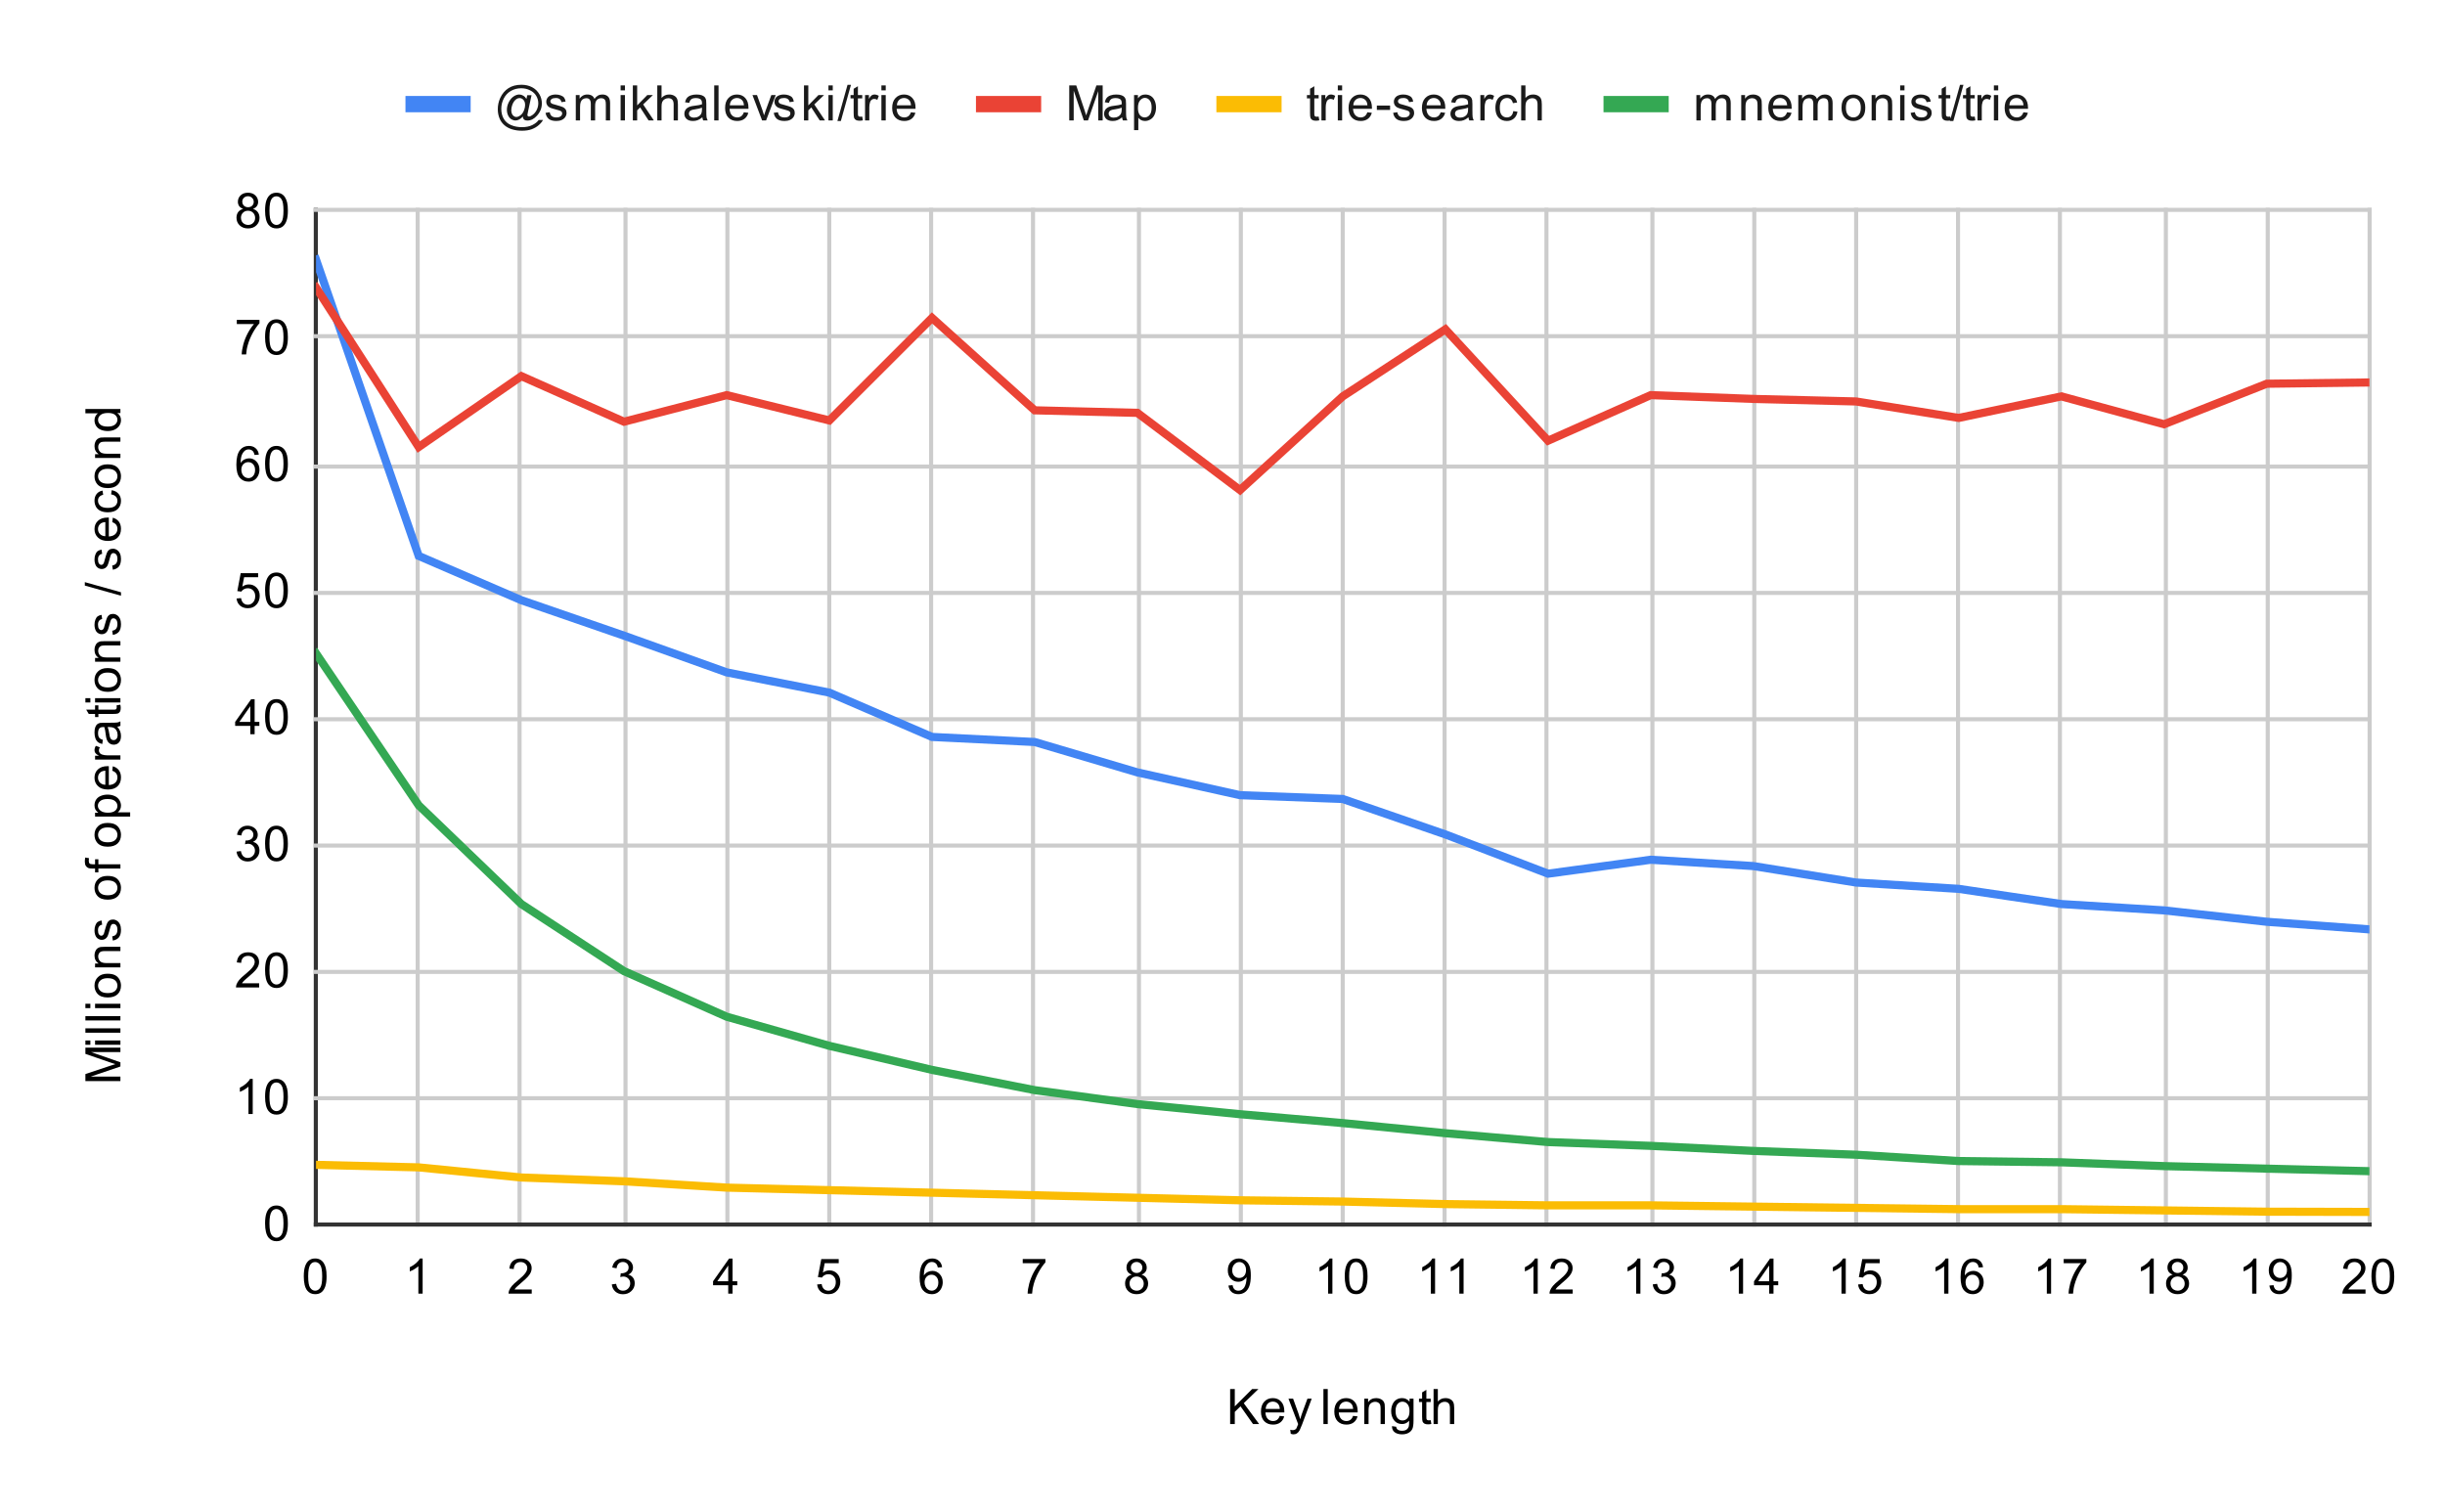 <svg version="1.1" viewBox="0.0 0.0 600.0 371.0" fill="none" stroke="none" stroke-linecap="square" stroke-miterlimit="10" width="600" height="371" xmlns:xlink="http://www.w3.org/1999/xlink" xmlns="http://www.w3.org/2000/svg"><path fill="#ffffff" d="M0 0L600.0 0L600.0 371.0L0 371.0L0 0Z" fill-rule="nonzero"/><path stroke="#333333" stroke-width="1.0" stroke-linecap="butt" d="M77.5 51.5L77.5 300.5" fill-rule="nonzero"/><path stroke="#cccccc" stroke-width="1.0" stroke-linecap="butt" d="M102.5 51.5L102.5 300.5" fill-rule="nonzero"/><path stroke="#cccccc" stroke-width="1.0" stroke-linecap="butt" d="M127.5 51.5L127.5 300.5" fill-rule="nonzero"/><path stroke="#cccccc" stroke-width="1.0" stroke-linecap="butt" d="M153.5 51.5L153.5 300.5" fill-rule="nonzero"/><path stroke="#cccccc" stroke-width="1.0" stroke-linecap="butt" d="M178.5 51.5L178.5 300.5" fill-rule="nonzero"/><path stroke="#cccccc" stroke-width="1.0" stroke-linecap="butt" d="M203.5 51.5L203.5 300.5" fill-rule="nonzero"/><path stroke="#cccccc" stroke-width="1.0" stroke-linecap="butt" d="M228.5 51.5L228.5 300.5" fill-rule="nonzero"/><path stroke="#cccccc" stroke-width="1.0" stroke-linecap="butt" d="M253.5 51.5L253.5 300.5" fill-rule="nonzero"/><path stroke="#cccccc" stroke-width="1.0" stroke-linecap="butt" d="M279.5 51.5L279.5 300.5" fill-rule="nonzero"/><path stroke="#cccccc" stroke-width="1.0" stroke-linecap="butt" d="M304.5 51.5L304.5 300.5" fill-rule="nonzero"/><path stroke="#cccccc" stroke-width="1.0" stroke-linecap="butt" d="M329.5 51.5L329.5 300.5" fill-rule="nonzero"/><path stroke="#cccccc" stroke-width="1.0" stroke-linecap="butt" d="M354.5 51.5L354.5 300.5" fill-rule="nonzero"/><path stroke="#cccccc" stroke-width="1.0" stroke-linecap="butt" d="M379.5 51.5L379.5 300.5" fill-rule="nonzero"/><path stroke="#cccccc" stroke-width="1.0" stroke-linecap="butt" d="M405.5 51.5L405.5 300.5" fill-rule="nonzero"/><path stroke="#cccccc" stroke-width="1.0" stroke-linecap="butt" d="M430.5 51.5L430.5 300.5" fill-rule="nonzero"/><path stroke="#cccccc" stroke-width="1.0" stroke-linecap="butt" d="M455.5 51.5L455.5 300.5" fill-rule="nonzero"/><path stroke="#cccccc" stroke-width="1.0" stroke-linecap="butt" d="M480.5 51.5L480.5 300.5" fill-rule="nonzero"/><path stroke="#cccccc" stroke-width="1.0" stroke-linecap="butt" d="M505.5 51.5L505.5 300.5" fill-rule="nonzero"/><path stroke="#cccccc" stroke-width="1.0" stroke-linecap="butt" d="M531.5 51.5L531.5 300.5" fill-rule="nonzero"/><path stroke="#cccccc" stroke-width="1.0" stroke-linecap="butt" d="M556.5 51.5L556.5 300.5" fill-rule="nonzero"/><path stroke="#cccccc" stroke-width="1.0" stroke-linecap="butt" d="M581.5 51.5L581.5 300.5" fill-rule="nonzero"/><path stroke="#333333" stroke-width="1.0" stroke-linecap="butt" d="M77.5 300.5L581.5 300.5" fill-rule="nonzero"/><path stroke="#cccccc" stroke-width="1.0" stroke-linecap="butt" d="M77.5 269.5L581.5 269.5" fill-rule="nonzero"/><path stroke="#cccccc" stroke-width="1.0" stroke-linecap="butt" d="M77.5 238.5L581.5 238.5" fill-rule="nonzero"/><path stroke="#cccccc" stroke-width="1.0" stroke-linecap="butt" d="M77.5 207.5L581.5 207.5" fill-rule="nonzero"/><path stroke="#cccccc" stroke-width="1.0" stroke-linecap="butt" d="M77.5 176.5L581.5 176.5" fill-rule="nonzero"/><path stroke="#cccccc" stroke-width="1.0" stroke-linecap="butt" d="M77.5 145.5L581.5 145.5" fill-rule="nonzero"/><path stroke="#cccccc" stroke-width="1.0" stroke-linecap="butt" d="M77.5 114.5L581.5 114.5" fill-rule="nonzero"/><path stroke="#cccccc" stroke-width="1.0" stroke-linecap="butt" d="M77.5 82.5L581.5 82.5" fill-rule="nonzero"/><path stroke="#cccccc" stroke-width="1.0" stroke-linecap="butt" d="M77.5 51.5L581.5 51.5" fill-rule="nonzero"/><clipPath id="id_0"><path d="M77.55 51.917L581.45 51.917L581.45 300.45L77.55 300.45L77.55 51.917Z" clip-rule="nonzero"/></clipPath><path stroke="#4285f4" stroke-width="2.0" stroke-linecap="butt" clip-path="url(#id_0)" d="M77.55 63.722L102.745 136.418L127.94 147.291L153.135 155.99L178.33 164.999L203.525 169.97L228.72 180.843L253.915 182.086L279.11 189.542L304.305 195.134L329.5 196.066L354.695 204.765L379.89 214.395L405.085 210.978L430.28 212.531L455.475 216.57L480.67 218.123L505.865 221.851L531.06 223.405L556.255 226.201L581.45 228.065" fill-rule="nonzero"/><path stroke="#ea4335" stroke-width="2.0" stroke-linecap="butt" clip-path="url(#id_0)" d="M77.55 70.557L102.745 109.701L127.94 92.303L153.135 103.487L178.33 96.963L203.525 103.177L228.72 78.013L253.915 100.691L279.11 101.313L304.305 120.263L329.5 97.274L354.695 80.809L379.89 108.147L405.085 96.963L430.28 97.895L455.475 98.517L480.67 102.555L505.865 97.274L531.06 104.109L556.255 94.167L581.45 93.857" fill-rule="nonzero"/><path stroke="#fbbc04" stroke-width="2.0" stroke-linecap="butt" clip-path="url(#id_0)" d="M77.55 285.849L102.745 286.47L127.94 288.955L153.135 289.887L178.33 291.441L203.525 292.062L228.72 292.683L253.915 293.305L279.11 293.926L304.305 294.547L329.5 294.858L354.695 295.479L379.89 295.79L405.085 295.79L430.28 296.101L455.475 296.411L480.67 296.722L505.865 296.722L531.06 297.033L556.255 297.343L581.45 297.402" fill-rule="nonzero"/><path stroke="#34a853" stroke-width="2.0" stroke-linecap="butt" clip-path="url(#id_0)" d="M77.55 160.339L102.745 197.619L127.94 221.851L153.135 238.317L178.33 249.501L203.525 256.646L228.72 262.549L253.915 267.519L279.11 270.937L304.305 273.422L329.5 275.597L354.695 278.082L379.89 280.257L405.085 281.189L430.28 282.431L455.475 283.363L480.67 284.917L505.865 285.227L531.06 286.159L556.255 286.781L581.45 287.402" fill-rule="nonzero"/><path fill="#000000" fill-opacity="0.0" clip-path="url(#id_0)" d="M80.55 63.722C80.55 65.379 79.207 66.722 77.55 66.722C75.893 66.722 74.55 65.379 74.55 63.722C74.55 62.065 75.893 60.722 77.55 60.722C79.207 60.722 80.55 62.065 80.55 63.722Z" fill-rule="nonzero"/><path fill="#000000" fill-opacity="0.0" clip-path="url(#id_0)" d="M105.745 136.418C105.745 138.075 104.402 139.418 102.745 139.418C101.088 139.418 99.745 138.075 99.745 136.418C99.745 134.761 101.088 133.418 102.745 133.418C104.402 133.418 105.745 134.761 105.745 136.418Z" fill-rule="nonzero"/><path fill="#000000" fill-opacity="0.0" clip-path="url(#id_0)" d="M130.94 147.291C130.94 148.948 129.597 150.291 127.94 150.291C126.283 150.291 124.94 148.948 124.94 147.291C124.94 145.634 126.283 144.291 127.94 144.291C129.597 144.291 130.94 145.634 130.94 147.291Z" fill-rule="nonzero"/><path fill="#000000" fill-opacity="0.0" clip-path="url(#id_0)" d="M156.135 155.99C156.135 157.647 154.792 158.99 153.135 158.99C151.478 158.99 150.135 157.647 150.135 155.99C150.135 154.333 151.478 152.99 153.135 152.99C154.792 152.99 156.135 154.333 156.135 155.99Z" fill-rule="nonzero"/><path fill="#000000" fill-opacity="0.0" clip-path="url(#id_0)" d="M181.33 164.999C181.33 166.656 179.987 167.999 178.33 167.999C176.673 167.999 175.33 166.656 175.33 164.999C175.33 163.342 176.673 161.999 178.33 161.999C179.987 161.999 181.33 163.342 181.33 164.999Z" fill-rule="nonzero"/><path fill="#000000" fill-opacity="0.0" clip-path="url(#id_0)" d="M206.525 169.97C206.525 171.627 205.182 172.97 203.525 172.97C201.868 172.97 200.525 171.627 200.525 169.97C200.525 168.313 201.868 166.97 203.525 166.97C205.182 166.97 206.525 168.313 206.525 169.97Z" fill-rule="nonzero"/><path fill="#000000" fill-opacity="0.0" clip-path="url(#id_0)" d="M231.72 180.843C231.72 182.5 230.377 183.843 228.72 183.843C227.063 183.843 225.72 182.5 225.72 180.843C225.72 179.186 227.063 177.843 228.72 177.843C230.377 177.843 231.72 179.186 231.72 180.843Z" fill-rule="nonzero"/><path fill="#000000" fill-opacity="0.0" clip-path="url(#id_0)" d="M256.915 182.086C256.915 183.743 255.572 185.086 253.915 185.086C252.258 185.086 250.915 183.743 250.915 182.086C250.915 180.429 252.258 179.086 253.915 179.086C255.572 179.086 256.915 180.429 256.915 182.086Z" fill-rule="nonzero"/><path fill="#000000" fill-opacity="0.0" clip-path="url(#id_0)" d="M282.11 189.542C282.11 191.199 280.767 192.542 279.11 192.542C277.453 192.542 276.11 191.199 276.11 189.542C276.11 187.885 277.453 186.542 279.11 186.542C280.767 186.542 282.11 187.885 282.11 189.542Z" fill-rule="nonzero"/><path fill="#000000" fill-opacity="0.0" clip-path="url(#id_0)" d="M307.305 195.134C307.305 196.791 305.962 198.134 304.305 198.134C302.648 198.134 301.305 196.791 301.305 195.134C301.305 193.477 302.648 192.134 304.305 192.134C305.962 192.134 307.305 193.477 307.305 195.134Z" fill-rule="nonzero"/><path fill="#000000" fill-opacity="0.0" clip-path="url(#id_0)" d="M332.5 196.066C332.5 197.723 331.157 199.066 329.5 199.066C327.843 199.066 326.5 197.723 326.5 196.066C326.5 194.409 327.843 193.066 329.5 193.066C331.157 193.066 332.5 194.409 332.5 196.066Z" fill-rule="nonzero"/><path fill="#000000" fill-opacity="0.0" clip-path="url(#id_0)" d="M357.695 204.765C357.695 206.422 356.352 207.765 354.695 207.765C353.038 207.765 351.695 206.422 351.695 204.765C351.695 203.108 353.038 201.765 354.695 201.765C356.352 201.765 357.695 203.108 357.695 204.765Z" fill-rule="nonzero"/><path fill="#000000" fill-opacity="0.0" clip-path="url(#id_0)" d="M382.89 214.395C382.89 216.052 381.547 217.395 379.89 217.395C378.233 217.395 376.89 216.052 376.89 214.395C376.89 212.738 378.233 211.395 379.89 211.395C381.547 211.395 382.89 212.738 382.89 214.395Z" fill-rule="nonzero"/><path fill="#000000" fill-opacity="0.0" clip-path="url(#id_0)" d="M408.085 210.978C408.085 212.635 406.742 213.978 405.085 213.978C403.428 213.978 402.085 212.635 402.085 210.978C402.085 209.321 403.428 207.978 405.085 207.978C406.742 207.978 408.085 209.321 408.085 210.978Z" fill-rule="nonzero"/><path fill="#000000" fill-opacity="0.0" clip-path="url(#id_0)" d="M433.28 212.531C433.28 214.188 431.937 215.531 430.28 215.531C428.623 215.531 427.28 214.188 427.28 212.531C427.28 210.874 428.623 209.531 430.28 209.531C431.937 209.531 433.28 210.874 433.28 212.531Z" fill-rule="nonzero"/><path fill="#000000" fill-opacity="0.0" clip-path="url(#id_0)" d="M458.475 216.57C458.475 218.227 457.132 219.57 455.475 219.57C453.818 219.57 452.475 218.227 452.475 216.57C452.475 214.913 453.818 213.57 455.475 213.57C457.132 213.57 458.475 214.913 458.475 216.57Z" fill-rule="nonzero"/><path fill="#000000" fill-opacity="0.0" clip-path="url(#id_0)" d="M483.67 218.123C483.67 219.78 482.327 221.123 480.67 221.123C479.013 221.123 477.67 219.78 477.67 218.123C477.67 216.466 479.013 215.123 480.67 215.123C482.327 215.123 483.67 216.466 483.67 218.123Z" fill-rule="nonzero"/><path fill="#000000" fill-opacity="0.0" clip-path="url(#id_0)" d="M508.865 221.851C508.865 223.508 507.522 224.851 505.865 224.851C504.208 224.851 502.865 223.508 502.865 221.851C502.865 220.194 504.208 218.851 505.865 218.851C507.522 218.851 508.865 220.194 508.865 221.851Z" fill-rule="nonzero"/><path fill="#000000" fill-opacity="0.0" clip-path="url(#id_0)" d="M534.06 223.405C534.06 225.062 532.717 226.405 531.06 226.405C529.403 226.405 528.06 225.062 528.06 223.405C528.06 221.748 529.403 220.405 531.06 220.405C532.717 220.405 534.06 221.748 534.06 223.405Z" fill-rule="nonzero"/><path fill="#000000" fill-opacity="0.0" clip-path="url(#id_0)" d="M559.255 226.201C559.255 227.858 557.912 229.201 556.255 229.201C554.598 229.201 553.255 227.858 553.255 226.201C553.255 224.544 554.598 223.201 556.255 223.201C557.912 223.201 559.255 224.544 559.255 226.201Z" fill-rule="nonzero"/><path fill="#000000" fill-opacity="0.0" clip-path="url(#id_0)" d="M584.45 228.065C584.45 229.722 583.107 231.065 581.45 231.065C579.793 231.065 578.45 229.722 578.45 228.065C578.45 226.408 579.793 225.065 581.45 225.065C583.107 225.065 584.45 226.408 584.45 228.065Z" fill-rule="nonzero"/><path fill="#000000" fill-opacity="0.0" clip-path="url(#id_0)" d="M80.55 70.557C80.55 72.214 79.207 73.557 77.55 73.557C75.893 73.557 74.55 72.214 74.55 70.557C74.55 68.9 75.893 67.557 77.55 67.557C79.207 67.557 80.55 68.9 80.55 70.557Z" fill-rule="nonzero"/><path fill="#000000" fill-opacity="0.0" clip-path="url(#id_0)" d="M105.745 109.701C105.745 111.358 104.402 112.701 102.745 112.701C101.088 112.701 99.745 111.358 99.745 109.701C99.745 108.044 101.088 106.701 102.745 106.701C104.402 106.701 105.745 108.044 105.745 109.701Z" fill-rule="nonzero"/><path fill="#000000" fill-opacity="0.0" clip-path="url(#id_0)" d="M130.94 92.303C130.94 93.96 129.597 95.303 127.94 95.303C126.283 95.303 124.94 93.96 124.94 92.303C124.94 90.646 126.283 89.303 127.94 89.303C129.597 89.303 130.94 90.646 130.94 92.303Z" fill-rule="nonzero"/><path fill="#000000" fill-opacity="0.0" clip-path="url(#id_0)" d="M156.135 103.487C156.135 105.144 154.792 106.487 153.135 106.487C151.478 106.487 150.135 105.144 150.135 103.487C150.135 101.83 151.478 100.487 153.135 100.487C154.792 100.487 156.135 101.83 156.135 103.487Z" fill-rule="nonzero"/><path fill="#000000" fill-opacity="0.0" clip-path="url(#id_0)" d="M181.33 96.963C181.33 98.62 179.987 99.963 178.33 99.963C176.673 99.963 175.33 98.62 175.33 96.963C175.33 95.306 176.673 93.963 178.33 93.963C179.987 93.963 181.33 95.306 181.33 96.963Z" fill-rule="nonzero"/><path fill="#000000" fill-opacity="0.0" clip-path="url(#id_0)" d="M206.525 103.177C206.525 104.834 205.182 106.177 203.525 106.177C201.868 106.177 200.525 104.834 200.525 103.177C200.525 101.52 201.868 100.177 203.525 100.177C205.182 100.177 206.525 101.52 206.525 103.177Z" fill-rule="nonzero"/><path fill="#000000" fill-opacity="0.0" clip-path="url(#id_0)" d="M231.72 78.013C231.72 79.67 230.377 81.013 228.72 81.013C227.063 81.013 225.72 79.67 225.72 78.013C225.72 76.356 227.063 75.013 228.72 75.013C230.377 75.013 231.72 76.356 231.72 78.013Z" fill-rule="nonzero"/><path fill="#000000" fill-opacity="0.0" clip-path="url(#id_0)" d="M256.915 100.691C256.915 102.348 255.572 103.691 253.915 103.691C252.258 103.691 250.915 102.348 250.915 100.691C250.915 99.034 252.258 97.691 253.915 97.691C255.572 97.691 256.915 99.034 256.915 100.691Z" fill-rule="nonzero"/><path fill="#000000" fill-opacity="0.0" clip-path="url(#id_0)" d="M282.11 101.313C282.11 102.97 280.767 104.313 279.11 104.313C277.453 104.313 276.11 102.97 276.11 101.313C276.11 99.656 277.453 98.313 279.11 98.313C280.767 98.313 282.11 99.656 282.11 101.313Z" fill-rule="nonzero"/><path fill="#000000" fill-opacity="0.0" clip-path="url(#id_0)" d="M307.305 120.263C307.305 121.92 305.962 123.263 304.305 123.263C302.648 123.263 301.305 121.92 301.305 120.263C301.305 118.606 302.648 117.263 304.305 117.263C305.962 117.263 307.305 118.606 307.305 120.263Z" fill-rule="nonzero"/><path fill="#000000" fill-opacity="0.0" clip-path="url(#id_0)" d="M332.5 97.274C332.5 98.931 331.157 100.274 329.5 100.274C327.843 100.274 326.5 98.931 326.5 97.274C326.5 95.617 327.843 94.274 329.5 94.274C331.157 94.274 332.5 95.617 332.5 97.274Z" fill-rule="nonzero"/><path fill="#000000" fill-opacity="0.0" clip-path="url(#id_0)" d="M357.695 80.809C357.695 82.466 356.352 83.809 354.695 83.809C353.038 83.809 351.695 82.466 351.695 80.809C351.695 79.152 353.038 77.809 354.695 77.809C356.352 77.809 357.695 79.152 357.695 80.809Z" fill-rule="nonzero"/><path fill="#000000" fill-opacity="0.0" clip-path="url(#id_0)" d="M382.89 108.147C382.89 109.804 381.547 111.147 379.89 111.147C378.233 111.147 376.89 109.804 376.89 108.147C376.89 106.49 378.233 105.147 379.89 105.147C381.547 105.147 382.89 106.49 382.89 108.147Z" fill-rule="nonzero"/><path fill="#000000" fill-opacity="0.0" clip-path="url(#id_0)" d="M408.085 96.963C408.085 98.62 406.742 99.963 405.085 99.963C403.428 99.963 402.085 98.62 402.085 96.963C402.085 95.306 403.428 93.963 405.085 93.963C406.742 93.963 408.085 95.306 408.085 96.963Z" fill-rule="nonzero"/><path fill="#000000" fill-opacity="0.0" clip-path="url(#id_0)" d="M433.28 97.895C433.28 99.552 431.937 100.895 430.28 100.895C428.623 100.895 427.28 99.552 427.28 97.895C427.28 96.238 428.623 94.895 430.28 94.895C431.937 94.895 433.28 96.238 433.28 97.895Z" fill-rule="nonzero"/><path fill="#000000" fill-opacity="0.0" clip-path="url(#id_0)" d="M458.475 98.517C458.475 100.174 457.132 101.517 455.475 101.517C453.818 101.517 452.475 100.174 452.475 98.517C452.475 96.86 453.818 95.517 455.475 95.517C457.132 95.517 458.475 96.86 458.475 98.517Z" fill-rule="nonzero"/><path fill="#000000" fill-opacity="0.0" clip-path="url(#id_0)" d="M483.67 102.555C483.67 104.212 482.327 105.555 480.67 105.555C479.013 105.555 477.67 104.212 477.67 102.555C477.67 100.898 479.013 99.555 480.67 99.555C482.327 99.555 483.67 100.898 483.67 102.555Z" fill-rule="nonzero"/><path fill="#000000" fill-opacity="0.0" clip-path="url(#id_0)" d="M508.865 97.274C508.865 98.931 507.522 100.274 505.865 100.274C504.208 100.274 502.865 98.931 502.865 97.274C502.865 95.617 504.208 94.274 505.865 94.274C507.522 94.274 508.865 95.617 508.865 97.274Z" fill-rule="nonzero"/><path fill="#000000" fill-opacity="0.0" clip-path="url(#id_0)" d="M534.06 104.109C534.06 105.766 532.717 107.109 531.06 107.109C529.403 107.109 528.06 105.766 528.06 104.109C528.06 102.452 529.403 101.109 531.06 101.109C532.717 101.109 534.06 102.452 534.06 104.109Z" fill-rule="nonzero"/><path fill="#000000" fill-opacity="0.0" clip-path="url(#id_0)" d="M559.255 94.167C559.255 95.824 557.912 97.167 556.255 97.167C554.598 97.167 553.255 95.824 553.255 94.167C553.255 92.51 554.598 91.167 556.255 91.167C557.912 91.167 559.255 92.51 559.255 94.167Z" fill-rule="nonzero"/><path fill="#000000" fill-opacity="0.0" clip-path="url(#id_0)" d="M584.45 93.857C584.45 95.514 583.107 96.857 581.45 96.857C579.793 96.857 578.45 95.514 578.45 93.857C578.45 92.2 579.793 90.857 581.45 90.857C583.107 90.857 584.45 92.2 584.45 93.857Z" fill-rule="nonzero"/><path fill="#000000" fill-opacity="0.0" clip-path="url(#id_0)" d="M80.55 285.849C80.55 287.506 79.207 288.849 77.55 288.849C75.893 288.849 74.55 287.506 74.55 285.849C74.55 284.192 75.893 282.849 77.55 282.849C79.207 282.849 80.55 284.192 80.55 285.849Z" fill-rule="nonzero"/><path fill="#000000" fill-opacity="0.0" clip-path="url(#id_0)" d="M105.745 286.47C105.745 288.127 104.402 289.47 102.745 289.47C101.088 289.47 99.745 288.127 99.745 286.47C99.745 284.813 101.088 283.47 102.745 283.47C104.402 283.47 105.745 284.813 105.745 286.47Z" fill-rule="nonzero"/><path fill="#000000" fill-opacity="0.0" clip-path="url(#id_0)" d="M130.94 288.955C130.94 290.612 129.597 291.955 127.94 291.955C126.283 291.955 124.94 290.612 124.94 288.955C124.94 287.298 126.283 285.955 127.94 285.955C129.597 285.955 130.94 287.298 130.94 288.955Z" fill-rule="nonzero"/><path fill="#000000" fill-opacity="0.0" clip-path="url(#id_0)" d="M156.135 289.887C156.135 291.544 154.792 292.887 153.135 292.887C151.478 292.887 150.135 291.544 150.135 289.887C150.135 288.23 151.478 286.887 153.135 286.887C154.792 286.887 156.135 288.23 156.135 289.887Z" fill-rule="nonzero"/><path fill="#000000" fill-opacity="0.0" clip-path="url(#id_0)" d="M181.33 291.441C181.33 293.098 179.987 294.441 178.33 294.441C176.673 294.441 175.33 293.098 175.33 291.441C175.33 289.784 176.673 288.441 178.33 288.441C179.987 288.441 181.33 289.784 181.33 291.441Z" fill-rule="nonzero"/><path fill="#000000" fill-opacity="0.0" clip-path="url(#id_0)" d="M206.525 292.062C206.525 293.719 205.182 295.062 203.525 295.062C201.868 295.062 200.525 293.719 200.525 292.062C200.525 290.405 201.868 289.062 203.525 289.062C205.182 289.062 206.525 290.405 206.525 292.062Z" fill-rule="nonzero"/><path fill="#000000" fill-opacity="0.0" clip-path="url(#id_0)" d="M231.72 292.683C231.72 294.34 230.377 295.683 228.72 295.683C227.063 295.683 225.72 294.34 225.72 292.683C225.72 291.026 227.063 289.683 228.72 289.683C230.377 289.683 231.72 291.026 231.72 292.683Z" fill-rule="nonzero"/><path fill="#000000" fill-opacity="0.0" clip-path="url(#id_0)" d="M256.915 293.305C256.915 294.962 255.572 296.305 253.915 296.305C252.258 296.305 250.915 294.962 250.915 293.305C250.915 291.648 252.258 290.305 253.915 290.305C255.572 290.305 256.915 291.648 256.915 293.305Z" fill-rule="nonzero"/><path fill="#000000" fill-opacity="0.0" clip-path="url(#id_0)" d="M282.11 293.926C282.11 295.583 280.767 296.926 279.11 296.926C277.453 296.926 276.11 295.583 276.11 293.926C276.11 292.269 277.453 290.926 279.11 290.926C280.767 290.926 282.11 292.269 282.11 293.926Z" fill-rule="nonzero"/><path fill="#000000" fill-opacity="0.0" clip-path="url(#id_0)" d="M307.305 294.547C307.305 296.204 305.962 297.547 304.305 297.547C302.648 297.547 301.305 296.204 301.305 294.547C301.305 292.89 302.648 291.547 304.305 291.547C305.962 291.547 307.305 292.89 307.305 294.547Z" fill-rule="nonzero"/><path fill="#000000" fill-opacity="0.0" clip-path="url(#id_0)" d="M332.5 294.858C332.5 296.515 331.157 297.858 329.5 297.858C327.843 297.858 326.5 296.515 326.5 294.858C326.5 293.201 327.843 291.858 329.5 291.858C331.157 291.858 332.5 293.201 332.5 294.858Z" fill-rule="nonzero"/><path fill="#000000" fill-opacity="0.0" clip-path="url(#id_0)" d="M357.695 295.479C357.695 297.136 356.352 298.479 354.695 298.479C353.038 298.479 351.695 297.136 351.695 295.479C351.695 293.822 353.038 292.479 354.695 292.479C356.352 292.479 357.695 293.822 357.695 295.479Z" fill-rule="nonzero"/><path fill="#000000" fill-opacity="0.0" clip-path="url(#id_0)" d="M382.89 295.79C382.89 297.447 381.547 298.79 379.89 298.79C378.233 298.79 376.89 297.447 376.89 295.79C376.89 294.133 378.233 292.79 379.89 292.79C381.547 292.79 382.89 294.133 382.89 295.79Z" fill-rule="nonzero"/><path fill="#000000" fill-opacity="0.0" clip-path="url(#id_0)" d="M408.085 295.79C408.085 297.447 406.742 298.79 405.085 298.79C403.428 298.79 402.085 297.447 402.085 295.79C402.085 294.133 403.428 292.79 405.085 292.79C406.742 292.79 408.085 294.133 408.085 295.79Z" fill-rule="nonzero"/><path fill="#000000" fill-opacity="0.0" clip-path="url(#id_0)" d="M433.28 296.101C433.28 297.757 431.937 299.101 430.28 299.101C428.623 299.101 427.28 297.757 427.28 296.101C427.28 294.444 428.623 293.101 430.28 293.101C431.937 293.101 433.28 294.444 433.28 296.101Z" fill-rule="nonzero"/><path fill="#000000" fill-opacity="0.0" clip-path="url(#id_0)" d="M458.475 296.411C458.475 298.068 457.132 299.411 455.475 299.411C453.818 299.411 452.475 298.068 452.475 296.411C452.475 294.755 453.818 293.411 455.475 293.411C457.132 293.411 458.475 294.755 458.475 296.411Z" fill-rule="nonzero"/><path fill="#000000" fill-opacity="0.0" clip-path="url(#id_0)" d="M483.67 296.722C483.67 298.379 482.327 299.722 480.67 299.722C479.013 299.722 477.67 298.379 477.67 296.722C477.67 295.065 479.013 293.722 480.67 293.722C482.327 293.722 483.67 295.065 483.67 296.722Z" fill-rule="nonzero"/><path fill="#000000" fill-opacity="0.0" clip-path="url(#id_0)" d="M508.865 296.722C508.865 298.379 507.522 299.722 505.865 299.722C504.208 299.722 502.865 298.379 502.865 296.722C502.865 295.065 504.208 293.722 505.865 293.722C507.522 293.722 508.865 295.065 508.865 296.722Z" fill-rule="nonzero"/><path fill="#000000" fill-opacity="0.0" clip-path="url(#id_0)" d="M534.06 297.033C534.06 298.69 532.717 300.033 531.06 300.033C529.403 300.033 528.06 298.69 528.06 297.033C528.06 295.376 529.403 294.033 531.06 294.033C532.717 294.033 534.06 295.376 534.06 297.033Z" fill-rule="nonzero"/><path fill="#000000" fill-opacity="0.0" clip-path="url(#id_0)" d="M559.255 297.343C559.255 299 557.912 300.343 556.255 300.343C554.598 300.343 553.255 299 553.255 297.343C553.255 295.687 554.598 294.343 556.255 294.343C557.912 294.343 559.255 295.687 559.255 297.343Z" fill-rule="nonzero"/><path fill="#000000" fill-opacity="0.0" clip-path="url(#id_0)" d="M584.45 297.402C584.45 299.059 583.107 300.402 581.45 300.402C579.793 300.402 578.45 299.059 578.45 297.402C578.45 295.745 579.793 294.402 581.45 294.402C583.107 294.402 584.45 295.745 584.45 297.402Z" fill-rule="nonzero"/><path fill="#000000" fill-opacity="0.0" clip-path="url(#id_0)" d="M80.55 160.339C80.55 161.996 79.207 163.339 77.55 163.339C75.893 163.339 74.55 161.996 74.55 160.339C74.55 158.682 75.893 157.339 77.55 157.339C79.207 157.339 80.55 158.682 80.55 160.339Z" fill-rule="nonzero"/><path fill="#000000" fill-opacity="0.0" clip-path="url(#id_0)" d="M105.745 197.619C105.745 199.276 104.402 200.619 102.745 200.619C101.088 200.619 99.745 199.276 99.745 197.619C99.745 195.962 101.088 194.619 102.745 194.619C104.402 194.619 105.745 195.962 105.745 197.619Z" fill-rule="nonzero"/><path fill="#000000" fill-opacity="0.0" clip-path="url(#id_0)" d="M130.94 221.851C130.94 223.508 129.597 224.851 127.94 224.851C126.283 224.851 124.94 223.508 124.94 221.851C124.94 220.194 126.283 218.851 127.94 218.851C129.597 218.851 130.94 220.194 130.94 221.851Z" fill-rule="nonzero"/><path fill="#000000" fill-opacity="0.0" clip-path="url(#id_0)" d="M156.135 238.317C156.135 239.974 154.792 241.317 153.135 241.317C151.478 241.317 150.135 239.974 150.135 238.317C150.135 236.66 151.478 235.317 153.135 235.317C154.792 235.317 156.135 236.66 156.135 238.317Z" fill-rule="nonzero"/><path fill="#000000" fill-opacity="0.0" clip-path="url(#id_0)" d="M181.33 249.501C181.33 251.158 179.987 252.501 178.33 252.501C176.673 252.501 175.33 251.158 175.33 249.501C175.33 247.844 176.673 246.501 178.33 246.501C179.987 246.501 181.33 247.844 181.33 249.501Z" fill-rule="nonzero"/><path fill="#000000" fill-opacity="0.0" clip-path="url(#id_0)" d="M206.525 256.646C206.525 258.303 205.182 259.646 203.525 259.646C201.868 259.646 200.525 258.303 200.525 256.646C200.525 254.989 201.868 253.646 203.525 253.646C205.182 253.646 206.525 254.989 206.525 256.646Z" fill-rule="nonzero"/><path fill="#000000" fill-opacity="0.0" clip-path="url(#id_0)" d="M231.72 262.549C231.72 264.206 230.377 265.549 228.72 265.549C227.063 265.549 225.72 264.206 225.72 262.549C225.72 260.892 227.063 259.549 228.72 259.549C230.377 259.549 231.72 260.892 231.72 262.549Z" fill-rule="nonzero"/><path fill="#000000" fill-opacity="0.0" clip-path="url(#id_0)" d="M256.915 267.519C256.915 269.176 255.572 270.519 253.915 270.519C252.258 270.519 250.915 269.176 250.915 267.519C250.915 265.863 252.258 264.519 253.915 264.519C255.572 264.519 256.915 265.863 256.915 267.519Z" fill-rule="nonzero"/><path fill="#000000" fill-opacity="0.0" clip-path="url(#id_0)" d="M282.11 270.937C282.11 272.594 280.767 273.937 279.11 273.937C277.453 273.937 276.11 272.594 276.11 270.937C276.11 269.28 277.453 267.937 279.11 267.937C280.767 267.937 282.11 269.28 282.11 270.937Z" fill-rule="nonzero"/><path fill="#000000" fill-opacity="0.0" clip-path="url(#id_0)" d="M307.305 273.422C307.305 275.079 305.962 276.422 304.305 276.422C302.648 276.422 301.305 275.079 301.305 273.422C301.305 271.765 302.648 270.422 304.305 270.422C305.962 270.422 307.305 271.765 307.305 273.422Z" fill-rule="nonzero"/><path fill="#000000" fill-opacity="0.0" clip-path="url(#id_0)" d="M332.5 275.597C332.5 277.253 331.157 278.597 329.5 278.597C327.843 278.597 326.5 277.253 326.5 275.597C326.5 273.94 327.843 272.597 329.5 272.597C331.157 272.597 332.5 273.94 332.5 275.597Z" fill-rule="nonzero"/><path fill="#000000" fill-opacity="0.0" clip-path="url(#id_0)" d="M357.695 278.082C357.695 279.739 356.352 281.082 354.695 281.082C353.038 281.082 351.695 279.739 351.695 278.082C351.695 276.425 353.038 275.082 354.695 275.082C356.352 275.082 357.695 276.425 357.695 278.082Z" fill-rule="nonzero"/><path fill="#000000" fill-opacity="0.0" clip-path="url(#id_0)" d="M382.89 280.257C382.89 281.913 381.547 283.257 379.89 283.257C378.233 283.257 376.89 281.913 376.89 280.257C376.89 278.6 378.233 277.257 379.89 277.257C381.547 277.257 382.89 278.6 382.89 280.257Z" fill-rule="nonzero"/><path fill="#000000" fill-opacity="0.0" clip-path="url(#id_0)" d="M408.085 281.189C408.085 282.846 406.742 284.189 405.085 284.189C403.428 284.189 402.085 282.846 402.085 281.189C402.085 279.532 403.428 278.189 405.085 278.189C406.742 278.189 408.085 279.532 408.085 281.189Z" fill-rule="nonzero"/><path fill="#000000" fill-opacity="0.0" clip-path="url(#id_0)" d="M433.28 282.431C433.28 284.088 431.937 285.431 430.28 285.431C428.623 285.431 427.28 284.088 427.28 282.431C427.28 280.774 428.623 279.431 430.28 279.431C431.937 279.431 433.28 280.774 433.28 282.431Z" fill-rule="nonzero"/><path fill="#000000" fill-opacity="0.0" clip-path="url(#id_0)" d="M458.475 283.363C458.475 285.02 457.132 286.363 455.475 286.363C453.818 286.363 452.475 285.02 452.475 283.363C452.475 281.706 453.818 280.363 455.475 280.363C457.132 280.363 458.475 281.706 458.475 283.363Z" fill-rule="nonzero"/><path fill="#000000" fill-opacity="0.0" clip-path="url(#id_0)" d="M483.67 284.917C483.67 286.574 482.327 287.917 480.67 287.917C479.013 287.917 477.67 286.574 477.67 284.917C477.67 283.26 479.013 281.917 480.67 281.917C482.327 281.917 483.67 283.26 483.67 284.917Z" fill-rule="nonzero"/><path fill="#000000" fill-opacity="0.0" clip-path="url(#id_0)" d="M508.865 285.227C508.865 286.884 507.522 288.227 505.865 288.227C504.208 288.227 502.865 286.884 502.865 285.227C502.865 283.57 504.208 282.227 505.865 282.227C507.522 282.227 508.865 283.57 508.865 285.227Z" fill-rule="nonzero"/><path fill="#000000" fill-opacity="0.0" clip-path="url(#id_0)" d="M534.06 286.159C534.06 287.816 532.717 289.159 531.06 289.159C529.403 289.159 528.06 287.816 528.06 286.159C528.06 284.502 529.403 283.159 531.06 283.159C532.717 283.159 534.06 284.502 534.06 286.159Z" fill-rule="nonzero"/><path fill="#000000" fill-opacity="0.0" clip-path="url(#id_0)" d="M559.255 286.781C559.255 288.438 557.912 289.781 556.255 289.781C554.598 289.781 553.255 288.438 553.255 286.781C553.255 285.124 554.598 283.781 556.255 283.781C557.912 283.781 559.255 285.124 559.255 286.781Z" fill-rule="nonzero"/><path fill="#000000" fill-opacity="0.0" clip-path="url(#id_0)" d="M584.45 287.402C584.45 289.059 583.107 290.402 581.45 290.402C579.793 290.402 578.45 289.059 578.45 287.402C578.45 285.745 579.793 284.402 581.45 284.402C583.107 284.402 584.45 285.745 584.45 287.402Z" fill-rule="nonzero"/><path fill="#000000" d="M301.875 349.45L301.875 340.856L303.016 340.856L303.016 345.122L307.281 340.856L308.828 340.856L305.219 344.341L308.984 349.45L307.484 349.45L304.422 345.106L303.016 346.466L303.016 349.45L301.875 349.45ZM314.047 347.45L315.141 347.575Q314.891 348.528 314.188 349.059Q313.484 349.591 312.406 349.591Q311.047 349.591 310.234 348.747Q309.438 347.903 309.438 346.387Q309.438 344.825 310.25 343.966Q311.062 343.091 312.344 343.091Q313.594 343.091 314.375 343.934Q315.172 344.778 315.172 346.325Q315.172 346.419 315.172 346.606L310.531 346.606Q310.594 347.637 311.109 348.184Q311.625 348.716 312.406 348.716Q312.984 348.716 313.391 348.419Q313.812 348.106 314.047 347.45ZM310.594 345.747L314.062 345.747Q314.0 344.95 313.672 344.559Q313.156 343.95 312.359 343.95Q311.625 343.95 311.125 344.434Q310.641 344.919 310.594 345.747ZM316.75 351.841L316.625 350.856Q316.969 350.95 317.234 350.95Q317.578 350.95 317.781 350.825Q318.0 350.716 318.141 350.512Q318.234 350.341 318.469 349.716Q318.484 349.637 318.562 349.466L316.188 343.231L317.328 343.231L318.625 346.825Q318.875 347.512 319.078 348.278Q319.266 347.544 319.516 346.856L320.844 343.231L321.891 343.231L319.531 349.559Q319.141 350.575 318.938 350.966Q318.656 351.497 318.281 351.731Q317.922 351.981 317.422 351.981Q317.125 351.981 316.75 351.841ZM324.766 349.45L324.766 340.856L325.828 340.856L325.828 349.45L324.766 349.45ZM332.047 347.45L333.141 347.575Q332.891 348.528 332.188 349.059Q331.484 349.591 330.406 349.591Q329.047 349.591 328.234 348.747Q327.438 347.903 327.438 346.387Q327.438 344.825 328.25 343.966Q329.062 343.091 330.344 343.091Q331.594 343.091 332.375 343.934Q333.172 344.778 333.172 346.325Q333.172 346.419 333.172 346.606L328.531 346.606Q328.594 347.637 329.109 348.184Q329.625 348.716 330.406 348.716Q330.984 348.716 331.391 348.419Q331.812 348.106 332.047 347.45ZM328.594 345.747L332.062 345.747Q332.0 344.95 331.672 344.559Q331.156 343.95 330.359 343.95Q329.625 343.95 329.125 344.434Q328.641 344.919 328.594 345.747ZM334.797 349.45L334.797 343.231L335.734 343.231L335.734 344.106Q336.422 343.091 337.719 343.091Q338.281 343.091 338.75 343.294Q339.234 343.497 339.469 343.825Q339.703 344.153 339.797 344.591Q339.844 344.887 339.844 345.622L339.844 349.45L338.797 349.45L338.797 345.669Q338.797 345.012 338.672 344.7Q338.547 344.387 338.234 344.2Q337.922 343.997 337.5 343.997Q336.828 343.997 336.328 344.434Q335.844 344.856 335.844 346.044L335.844 349.45L334.797 349.45ZM341.594 349.966L342.625 350.122Q342.688 350.591 342.984 350.809Q343.375 351.106 344.047 351.106Q344.781 351.106 345.172 350.809Q345.578 350.512 345.719 349.997Q345.812 349.669 345.797 348.637Q345.109 349.45 344.078 349.45Q342.797 349.45 342.094 348.528Q341.391 347.591 341.391 346.309Q341.391 345.419 341.703 344.669Q342.031 343.903 342.641 343.497Q343.25 343.091 344.078 343.091Q345.188 343.091 345.906 343.981L345.906 343.231L346.875 343.231L346.875 348.606Q346.875 350.059 346.578 350.669Q346.281 351.278 345.641 351.622Q345.0 351.981 344.062 351.981Q342.953 351.981 342.266 351.481Q341.578 350.981 341.594 349.966ZM342.469 346.231Q342.469 347.45 342.953 348.012Q343.438 348.575 344.172 348.575Q344.906 348.575 345.391 348.012Q345.891 347.45 345.891 346.262Q345.891 345.122 345.375 344.544Q344.875 343.966 344.156 343.966Q343.453 343.966 342.953 344.544Q342.469 345.106 342.469 346.231ZM351.094 348.512L351.25 349.434Q350.797 349.528 350.453 349.528Q349.875 349.528 349.562 349.356Q349.25 349.169 349.109 348.872Q348.984 348.575 348.984 347.622L348.984 344.044L348.219 344.044L348.219 343.231L348.984 343.231L348.984 341.684L350.031 341.059L350.031 343.231L351.094 343.231L351.094 344.044L350.031 344.044L350.031 347.684Q350.031 348.137 350.078 348.262Q350.141 348.387 350.266 348.466Q350.391 348.544 350.625 348.544Q350.812 348.544 351.094 348.512ZM351.797 349.45L351.797 340.856L352.844 340.856L352.844 343.934Q353.578 343.091 354.703 343.091Q355.406 343.091 355.906 343.372Q356.422 343.637 356.641 344.122Q356.859 344.591 356.859 345.512L356.859 349.45L355.812 349.45L355.812 345.512Q355.812 344.716 355.469 344.356Q355.125 343.997 354.5 343.997Q354.031 343.997 353.609 344.247Q353.203 344.481 353.016 344.903Q352.844 345.309 352.844 346.044L352.844 349.45L351.797 349.45Z" fill-rule="nonzero"/><path fill="#000000" d="M29.55 265.293L20.956 265.293L20.956 263.574L27.034 261.543Q27.894 261.261 28.316 261.136Q27.847 260.996 26.941 260.683L20.956 258.621L20.956 257.09L29.55 257.09L29.55 258.183L22.363 258.183L29.55 260.683L29.55 261.715L22.238 264.199L29.55 264.199L29.55 265.293ZM22.175 256.386L20.956 256.386L20.956 255.324L22.175 255.324L22.175 256.386ZM29.55 256.386L23.331 256.386L23.331 255.324L29.55 255.324L29.55 256.386ZM29.55 253.418L20.956 253.418L20.956 252.355L29.55 252.355L29.55 253.418ZM29.55 250.418L20.956 250.418L20.956 249.355L29.55 249.355L29.55 250.418ZM22.175 247.386L20.956 247.386L20.956 246.324L22.175 246.324L22.175 247.386ZM29.55 247.386L23.331 247.386L23.331 246.324L29.55 246.324L29.55 247.386ZM26.441 244.777Q24.706 244.777 23.878 243.824Q23.191 243.027 23.191 241.871Q23.191 240.59 24.034 239.777Q24.863 238.949 26.347 238.949Q27.55 238.949 28.238 239.308Q28.925 239.668 29.316 240.371Q29.691 241.058 29.691 241.871Q29.691 243.168 28.863 243.98Q28.019 244.777 26.441 244.777ZM26.441 243.699Q27.628 243.699 28.222 243.183Q28.816 242.652 28.816 241.871Q28.816 241.074 28.222 240.558Q27.628 240.043 26.409 240.043Q25.253 240.043 24.659 240.574Q24.066 241.09 24.066 241.871Q24.066 242.652 24.659 243.183Q25.238 243.699 26.441 243.699ZM29.55 237.386L23.331 237.386L23.331 236.449L24.206 236.449Q23.191 235.761 23.191 234.465Q23.191 233.902 23.394 233.433Q23.597 232.949 23.925 232.715Q24.253 232.48 24.691 232.386Q24.988 232.34 25.722 232.34L29.55 232.34L29.55 233.386L25.769 233.386Q25.113 233.386 24.8 233.511Q24.488 233.636 24.3 233.949Q24.097 234.261 24.097 234.683Q24.097 235.355 24.534 235.855Q24.956 236.34 26.144 236.34L29.55 236.34L29.55 237.386ZM27.691 230.808L27.534 229.777Q28.159 229.683 28.488 229.293Q28.816 228.886 28.816 228.152Q28.816 227.433 28.534 227.09Q28.238 226.73 27.831 226.73Q27.472 226.73 27.269 227.043Q27.128 227.261 26.909 228.121Q26.613 229.277 26.409 229.73Q26.191 230.168 25.816 230.402Q25.441 230.636 24.972 230.636Q24.566 230.636 24.206 230.449Q23.847 230.261 23.613 229.933Q23.441 229.683 23.316 229.261Q23.191 228.84 23.191 228.34Q23.191 227.621 23.409 227.074Q23.613 226.511 23.972 226.246Q24.331 225.98 24.925 225.886L25.066 226.918Q24.597 226.98 24.331 227.324Q24.05 227.652 24.05 228.277Q24.05 228.996 24.3 229.308Q24.534 229.621 24.863 229.621Q25.066 229.621 25.222 229.496Q25.394 229.355 25.503 229.09Q25.566 228.933 25.769 228.152Q26.081 227.027 26.269 226.59Q26.456 226.152 26.816 225.902Q27.175 225.652 27.722 225.652Q28.253 225.652 28.722 225.965Q29.175 226.261 29.441 226.84Q29.691 227.418 29.691 228.152Q29.691 229.371 29.191 230.011Q28.675 230.636 27.691 230.808ZM26.441 220.777Q24.706 220.777 23.878 219.824Q23.191 219.027 23.191 217.871Q23.191 216.59 24.034 215.777Q24.863 214.949 26.347 214.949Q27.55 214.949 28.238 215.308Q28.925 215.668 29.316 216.371Q29.691 217.058 29.691 217.871Q29.691 219.168 28.863 219.98Q28.019 220.777 26.441 220.777ZM26.441 219.699Q27.628 219.699 28.222 219.183Q28.816 218.652 28.816 217.871Q28.816 217.074 28.222 216.558Q27.628 216.043 26.409 216.043Q25.253 216.043 24.659 216.574Q24.066 217.09 24.066 217.871Q24.066 218.652 24.659 219.183Q25.238 219.699 26.441 219.699ZM29.55 213.136L24.144 213.136L24.144 214.074L23.331 214.074L23.331 213.136L22.659 213.136Q22.034 213.136 21.738 213.027Q21.316 212.871 21.066 212.496Q20.816 212.105 20.816 211.418Q20.816 210.965 20.925 210.433L21.831 210.59Q21.784 210.918 21.784 211.215Q21.784 211.699 21.988 211.902Q22.191 212.09 22.753 212.09L23.331 212.09L23.331 210.871L24.144 210.871L24.144 212.09L29.55 212.09L29.55 213.136ZM26.441 207.777Q24.706 207.777 23.878 206.824Q23.191 206.027 23.191 204.871Q23.191 203.59 24.034 202.777Q24.863 201.949 26.347 201.949Q27.55 201.949 28.238 202.308Q28.925 202.668 29.316 203.371Q29.691 204.058 29.691 204.871Q29.691 206.168 28.863 206.98Q28.019 207.777 26.441 207.777ZM26.441 206.699Q27.628 206.699 28.222 206.183Q28.816 205.652 28.816 204.871Q28.816 204.074 28.222 203.558Q27.628 203.043 26.409 203.043Q25.253 203.043 24.659 203.574Q24.066 204.09 24.066 204.871Q24.066 205.652 24.659 206.183Q25.238 206.699 26.441 206.699ZM31.941 200.386L23.331 200.386L23.331 199.433L24.128 199.433Q23.659 199.09 23.425 198.668Q23.191 198.23 23.191 197.621Q23.191 196.824 23.597 196.215Q24.003 195.605 24.753 195.308Q25.503 194.996 26.394 194.996Q27.347 194.996 28.113 195.34Q28.878 195.668 29.284 196.324Q29.691 196.98 29.691 197.699Q29.691 198.23 29.472 198.652Q29.238 199.074 28.909 199.34L31.941 199.34L31.941 200.386ZM26.472 199.433Q27.675 199.433 28.253 198.949Q28.816 198.465 28.816 197.777Q28.816 197.074 28.222 196.574Q27.628 196.074 26.378 196.074Q25.191 196.074 24.613 196.558Q24.019 197.043 24.019 197.73Q24.019 198.402 24.644 198.918Q25.269 199.433 26.472 199.433ZM27.55 189.136L27.675 188.043Q28.628 188.293 29.159 188.996Q29.691 189.699 29.691 190.777Q29.691 192.136 28.847 192.949Q28.003 193.746 26.488 193.746Q24.925 193.746 24.066 192.933Q23.191 192.121 23.191 190.84Q23.191 189.59 24.034 188.808Q24.878 188.011 26.425 188.011Q26.519 188.011 26.706 188.011L26.706 192.652Q27.738 192.59 28.284 192.074Q28.816 191.558 28.816 190.777Q28.816 190.199 28.519 189.793Q28.206 189.371 27.55 189.136ZM25.847 192.59L25.847 189.121Q25.05 189.183 24.659 189.511Q24.05 190.027 24.05 190.824Q24.05 191.558 24.534 192.058Q25.019 192.543 25.847 192.59ZM29.55 186.402L23.331 186.402L23.331 185.449L24.269 185.449Q23.613 185.09 23.409 184.793Q23.191 184.48 23.191 184.105Q23.191 183.574 23.519 183.027L24.503 183.386Q24.269 183.777 24.269 184.152Q24.269 184.511 24.488 184.793Q24.691 185.058 25.066 185.168Q25.628 185.355 26.284 185.355L29.55 185.355L29.55 186.402ZM28.784 178.324Q29.284 178.918 29.488 179.465Q29.691 179.996 29.691 180.621Q29.691 181.652 29.191 182.199Q28.691 182.746 27.909 182.746Q27.456 182.746 27.081 182.543Q26.691 182.34 26.472 181.996Q26.238 181.652 26.128 181.23Q26.034 180.933 25.956 180.293Q25.816 179.027 25.597 178.418Q25.378 178.418 25.331 178.418Q24.675 178.418 24.409 178.715Q24.066 179.121 24.066 179.918Q24.066 180.652 24.331 181.011Q24.581 181.371 25.238 181.543L25.097 182.574Q24.441 182.433 24.034 182.105Q23.628 181.777 23.409 181.168Q23.191 180.558 23.191 179.761Q23.191 178.965 23.378 178.465Q23.566 177.965 23.847 177.73Q24.128 177.496 24.566 177.402Q24.831 177.355 25.534 177.355L26.941 177.355Q28.409 177.355 28.8 177.293Q29.191 177.215 29.55 177.011L29.55 178.121Q29.222 178.277 28.784 178.324ZM26.425 178.418Q26.659 178.996 26.831 180.136Q26.925 180.793 27.05 181.058Q27.159 181.324 27.378 181.48Q27.597 181.621 27.878 181.621Q28.3 181.621 28.581 181.308Q28.863 180.98 28.863 180.371Q28.863 179.761 28.597 179.293Q28.331 178.808 27.863 178.59Q27.503 178.418 26.816 178.418L26.425 178.418ZM28.613 173.09L29.534 172.933Q29.628 173.386 29.628 173.73Q29.628 174.308 29.456 174.621Q29.269 174.933 28.972 175.074Q28.675 175.199 27.722 175.199L24.144 175.199L24.144 175.965L23.331 175.965L23.331 175.199L21.784 175.199L21.159 174.152L23.331 174.152L23.331 173.09L24.144 173.09L24.144 174.152L27.784 174.152Q28.238 174.152 28.363 174.105Q28.488 174.043 28.566 173.918Q28.644 173.793 28.644 173.558Q28.644 173.371 28.613 173.09ZM22.175 172.386L20.956 172.386L20.956 171.324L22.175 171.324L22.175 172.386ZM29.55 172.386L23.331 172.386L23.331 171.324L29.55 171.324L29.55 172.386ZM26.441 169.777Q24.706 169.777 23.878 168.824Q23.191 168.027 23.191 166.871Q23.191 165.59 24.034 164.777Q24.863 163.949 26.347 163.949Q27.55 163.949 28.238 164.308Q28.925 164.668 29.316 165.371Q29.691 166.058 29.691 166.871Q29.691 168.168 28.863 168.98Q28.019 169.777 26.441 169.777ZM26.441 168.699Q27.628 168.699 28.222 168.183Q28.816 167.652 28.816 166.871Q28.816 166.074 28.222 165.558Q27.628 165.043 26.409 165.043Q25.253 165.043 24.659 165.574Q24.066 166.09 24.066 166.871Q24.066 167.652 24.659 168.183Q25.238 168.699 26.441 168.699ZM29.55 162.386L23.331 162.386L23.331 161.449L24.206 161.449Q23.191 160.761 23.191 159.465Q23.191 158.902 23.394 158.433Q23.597 157.949 23.925 157.715Q24.253 157.48 24.691 157.386Q24.988 157.34 25.722 157.34L29.55 157.34L29.55 158.386L25.769 158.386Q25.113 158.386 24.8 158.511Q24.488 158.636 24.3 158.949Q24.097 159.261 24.097 159.683Q24.097 160.355 24.534 160.855Q24.956 161.34 26.144 161.34L29.55 161.34L29.55 162.386ZM27.691 155.808L27.534 154.777Q28.159 154.683 28.488 154.293Q28.816 153.886 28.816 153.152Q28.816 152.433 28.534 152.09Q28.238 151.73 27.831 151.73Q27.472 151.73 27.269 152.043Q27.128 152.261 26.909 153.121Q26.613 154.277 26.409 154.73Q26.191 155.168 25.816 155.402Q25.441 155.636 24.972 155.636Q24.566 155.636 24.206 155.449Q23.847 155.261 23.613 154.933Q23.441 154.683 23.316 154.261Q23.191 153.84 23.191 153.34Q23.191 152.621 23.409 152.074Q23.613 151.511 23.972 151.246Q24.331 150.98 24.925 150.886L25.066 151.918Q24.597 151.98 24.331 152.324Q24.05 152.652 24.05 153.277Q24.05 153.996 24.3 154.308Q24.534 154.621 24.863 154.621Q25.066 154.621 25.222 154.496Q25.394 154.355 25.503 154.09Q25.566 153.933 25.769 153.152Q26.081 152.027 26.269 151.59Q26.456 151.152 26.816 150.902Q27.175 150.652 27.722 150.652Q28.253 150.652 28.722 150.965Q29.175 151.261 29.441 151.84Q29.691 152.418 29.691 153.152Q29.691 154.371 29.191 155.011Q28.675 155.636 27.691 155.808ZM29.691 146.183L20.816 143.699L20.816 142.855L29.691 145.34L29.691 146.183ZM27.691 139.808L27.534 138.777Q28.159 138.683 28.488 138.293Q28.816 137.886 28.816 137.152Q28.816 136.433 28.534 136.09Q28.238 135.73 27.831 135.73Q27.472 135.73 27.269 136.043Q27.128 136.261 26.909 137.121Q26.613 138.277 26.409 138.73Q26.191 139.168 25.816 139.402Q25.441 139.636 24.972 139.636Q24.566 139.636 24.206 139.449Q23.847 139.261 23.613 138.933Q23.441 138.683 23.316 138.261Q23.191 137.84 23.191 137.34Q23.191 136.621 23.409 136.074Q23.613 135.511 23.972 135.246Q24.331 134.98 24.925 134.886L25.066 135.918Q24.597 135.98 24.331 136.324Q24.05 136.652 24.05 137.277Q24.05 137.996 24.3 138.308Q24.534 138.621 24.863 138.621Q25.066 138.621 25.222 138.496Q25.394 138.355 25.503 138.09Q25.566 137.933 25.769 137.152Q26.081 136.027 26.269 135.59Q26.456 135.152 26.816 134.902Q27.175 134.652 27.722 134.652Q28.253 134.652 28.722 134.965Q29.175 135.261 29.441 135.84Q29.691 136.418 29.691 137.152Q29.691 138.371 29.191 139.011Q28.675 139.636 27.691 139.808ZM27.55 128.136L27.675 127.043Q28.628 127.293 29.159 127.996Q29.691 128.699 29.691 129.777Q29.691 131.136 28.847 131.949Q28.003 132.746 26.488 132.746Q24.925 132.746 24.066 131.933Q23.191 131.121 23.191 129.84Q23.191 128.59 24.034 127.808Q24.878 127.011 26.425 127.011Q26.519 127.011 26.706 127.011L26.706 131.652Q27.738 131.59 28.284 131.074Q28.816 130.558 28.816 129.777Q28.816 129.199 28.519 128.793Q28.206 128.371 27.55 128.136ZM25.847 131.59L25.847 128.121Q25.05 128.183 24.659 128.511Q24.05 129.027 24.05 129.824Q24.05 130.558 24.534 131.058Q25.019 131.543 25.847 131.59ZM27.269 121.324L27.409 120.293Q28.472 120.465 29.081 121.168Q29.691 121.871 29.691 122.886Q29.691 124.168 28.863 124.949Q28.019 125.715 26.456 125.715Q25.456 125.715 24.706 125.386Q23.941 125.043 23.566 124.371Q23.191 123.683 23.191 122.871Q23.191 121.871 23.706 121.23Q24.206 120.574 25.159 120.386L25.316 121.418Q24.691 121.558 24.378 121.933Q24.05 122.308 24.05 122.84Q24.05 123.636 24.628 124.136Q25.191 124.636 26.425 124.636Q27.691 124.636 28.253 124.152Q28.816 123.668 28.816 122.902Q28.816 122.277 28.441 121.871Q28.066 121.449 27.269 121.324ZM26.441 119.777Q24.706 119.777 23.878 118.824Q23.191 118.027 23.191 116.871Q23.191 115.59 24.034 114.777Q24.863 113.949 26.347 113.949Q27.55 113.949 28.238 114.308Q28.925 114.668 29.316 115.371Q29.691 116.058 29.691 116.871Q29.691 118.168 28.863 118.98Q28.019 119.777 26.441 119.777ZM26.441 118.699Q27.628 118.699 28.222 118.183Q28.816 117.652 28.816 116.871Q28.816 116.074 28.222 115.558Q27.628 115.043 26.409 115.043Q25.253 115.043 24.659 115.574Q24.066 116.09 24.066 116.871Q24.066 117.652 24.659 118.183Q25.238 118.699 26.441 118.699ZM29.55 112.386L23.331 112.386L23.331 111.449L24.206 111.449Q23.191 110.761 23.191 109.465Q23.191 108.902 23.394 108.433Q23.597 107.949 23.925 107.715Q24.253 107.48 24.691 107.386Q24.988 107.34 25.722 107.34L29.55 107.34L29.55 108.386L25.769 108.386Q25.113 108.386 24.8 108.511Q24.488 108.636 24.3 108.949Q24.097 109.261 24.097 109.683Q24.097 110.355 24.534 110.855Q24.956 111.34 26.144 111.34L29.55 111.34L29.55 112.386ZM29.55 101.355L28.769 101.355Q29.691 101.949 29.691 103.09Q29.691 103.84 29.284 104.465Q28.863 105.09 28.128 105.433Q27.394 105.777 26.441 105.777Q25.519 105.777 24.753 105.465Q23.988 105.152 23.597 104.527Q23.191 103.902 23.191 103.136Q23.191 102.574 23.425 102.136Q23.659 101.699 24.034 101.418L20.956 101.418L20.956 100.371L29.55 100.371L29.55 101.355ZM26.441 104.683Q27.644 104.683 28.238 104.183Q28.816 103.683 28.816 102.996Q28.816 102.308 28.253 101.824Q27.691 101.34 26.534 101.34Q25.253 101.34 24.659 101.84Q24.066 102.324 24.066 103.043Q24.066 103.746 24.644 104.215Q25.206 104.683 26.441 104.683Z" fill-rule="nonzero"/><path fill="#000000" d="M65.05 300.216Q65.05 298.684 65.362 297.762Q65.675 296.825 66.284 296.325Q66.909 295.825 67.847 295.825Q68.534 295.825 69.05 296.106Q69.581 296.387 69.925 296.919Q70.269 297.434 70.456 298.184Q70.644 298.934 70.644 300.216Q70.644 301.731 70.331 302.653Q70.034 303.575 69.409 304.091Q68.8 304.591 67.847 304.591Q66.612 304.591 65.894 303.7Q65.05 302.637 65.05 300.216ZM66.128 300.216Q66.128 302.325 66.628 303.028Q67.128 303.731 67.847 303.731Q68.581 303.731 69.066 303.028Q69.566 302.325 69.566 300.216Q69.566 298.091 69.066 297.403Q68.581 296.7 67.831 296.7Q67.112 296.7 66.675 297.309Q66.128 298.091 66.128 300.216Z" fill-rule="nonzero"/><path fill="#000000" d="M62.019 273.383L60.972 273.383L60.972 266.665Q60.581 267.024 59.956 267.399Q59.347 267.758 58.862 267.93L58.862 266.915Q59.737 266.493 60.394 265.915Q61.066 265.321 61.347 264.758L62.019 264.758L62.019 273.383ZM65.05 269.149Q65.05 267.618 65.362 266.696Q65.675 265.758 66.284 265.258Q66.909 264.758 67.847 264.758Q68.534 264.758 69.05 265.04Q69.581 265.321 69.925 265.852Q70.269 266.368 70.456 267.118Q70.644 267.868 70.644 269.149Q70.644 270.665 70.331 271.586Q70.034 272.508 69.409 273.024Q68.8 273.524 67.847 273.524Q66.612 273.524 65.894 272.633Q65.05 271.571 65.05 269.149ZM66.128 269.149Q66.128 271.258 66.628 271.961Q67.128 272.665 67.847 272.665Q68.581 272.665 69.066 271.961Q69.566 271.258 69.566 269.149Q69.566 267.024 69.066 266.336Q68.581 265.633 67.831 265.633Q67.112 265.633 66.675 266.243Q66.128 267.024 66.128 269.149Z" fill-rule="nonzero"/><path fill="#000000" d="M63.597 241.301L63.597 242.317L57.909 242.317Q57.909 241.942 58.034 241.582Q58.253 241.004 58.722 240.442Q59.206 239.879 60.112 239.145Q61.519 237.989 62.003 237.317Q62.503 236.645 62.503 236.051Q62.503 235.426 62.05 235.004Q61.597 234.567 60.878 234.567Q60.112 234.567 59.659 235.02Q59.206 235.473 59.191 236.285L58.112 236.176Q58.222 234.957 58.941 234.332Q59.675 233.692 60.909 233.692Q62.144 233.692 62.862 234.379Q63.581 235.067 63.581 236.082Q63.581 236.598 63.362 237.098Q63.159 237.582 62.659 238.145Q62.175 238.692 61.05 239.645Q60.097 240.442 59.816 240.739Q59.55 241.02 59.378 241.301L63.597 241.301ZM65.05 238.082Q65.05 236.551 65.362 235.629Q65.675 234.692 66.284 234.192Q66.909 233.692 67.847 233.692Q68.534 233.692 69.05 233.973Q69.581 234.254 69.925 234.785Q70.269 235.301 70.456 236.051Q70.644 236.801 70.644 238.082Q70.644 239.598 70.331 240.52Q70.034 241.442 69.409 241.957Q68.8 242.457 67.847 242.457Q66.612 242.457 65.894 241.567Q65.05 240.504 65.05 238.082ZM66.128 238.082Q66.128 240.192 66.628 240.895Q67.128 241.598 67.847 241.598Q68.581 241.598 69.066 240.895Q69.566 240.192 69.566 238.082Q69.566 235.957 69.066 235.27Q68.581 234.567 67.831 234.567Q67.112 234.567 66.675 235.176Q66.128 235.957 66.128 238.082Z" fill-rule="nonzero"/><path fill="#000000" d="M58.05 208.984L59.112 208.844Q59.284 209.734 59.722 210.141Q60.159 210.531 60.784 210.531Q61.534 210.531 62.05 210.016Q62.566 209.5 62.566 208.734Q62.566 208.016 62.081 207.547Q61.612 207.062 60.878 207.062Q60.581 207.062 60.128 207.188L60.253 206.25Q60.362 206.266 60.425 206.266Q61.097 206.266 61.628 205.922Q62.175 205.562 62.175 204.828Q62.175 204.25 61.784 203.875Q61.394 203.484 60.769 203.484Q60.159 203.484 59.737 203.875Q59.331 204.266 59.222 205.031L58.159 204.844Q58.347 203.797 59.034 203.219Q59.722 202.625 60.737 202.625Q61.441 202.625 62.034 202.938Q62.628 203.234 62.941 203.75Q63.253 204.266 63.253 204.859Q63.253 205.406 62.956 205.875Q62.659 206.328 62.081 206.594Q62.831 206.766 63.253 207.328Q63.675 207.875 63.675 208.719Q63.675 209.844 62.847 210.625Q62.034 211.406 60.784 211.406Q59.659 211.406 58.909 210.734Q58.159 210.047 58.05 208.984ZM65.05 207.016Q65.05 205.484 65.362 204.562Q65.675 203.625 66.284 203.125Q66.909 202.625 67.847 202.625Q68.534 202.625 69.05 202.906Q69.581 203.188 69.925 203.719Q70.269 204.234 70.456 204.984Q70.644 205.734 70.644 207.016Q70.644 208.531 70.331 209.453Q70.034 210.375 69.409 210.891Q68.8 211.391 67.847 211.391Q66.612 211.391 65.894 210.5Q65.05 209.438 65.05 207.016ZM66.128 207.016Q66.128 209.125 66.628 209.828Q67.128 210.531 67.847 210.531Q68.581 210.531 69.066 209.828Q69.566 209.125 69.566 207.016Q69.566 204.891 69.066 204.203Q68.581 203.5 67.831 203.5Q67.112 203.5 66.675 204.109Q66.128 204.891 66.128 207.016Z" fill-rule="nonzero"/><path fill="#000000" d="M61.425 180.183L61.425 178.121L57.706 178.121L57.706 177.152L61.628 171.59L62.487 171.59L62.487 177.152L63.644 177.152L63.644 178.121L62.487 178.121L62.487 180.183L61.425 180.183ZM61.425 177.152L61.425 173.293L58.737 177.152L61.425 177.152ZM65.05 175.949Q65.05 174.418 65.362 173.496Q65.675 172.558 66.284 172.058Q66.909 171.558 67.847 171.558Q68.534 171.558 69.05 171.84Q69.581 172.121 69.925 172.652Q70.269 173.168 70.456 173.918Q70.644 174.668 70.644 175.949Q70.644 177.465 70.331 178.386Q70.034 179.308 69.409 179.824Q68.8 180.324 67.847 180.324Q66.612 180.324 65.894 179.433Q65.05 178.371 65.05 175.949ZM66.128 175.949Q66.128 178.058 66.628 178.761Q67.128 179.465 67.847 179.465Q68.581 179.465 69.066 178.761Q69.566 178.058 69.566 175.949Q69.566 173.824 69.066 173.136Q68.581 172.433 67.831 172.433Q67.112 172.433 66.675 173.043Q66.128 173.824 66.128 175.949Z" fill-rule="nonzero"/><path fill="#000000" d="M58.05 146.867L59.159 146.773Q59.284 147.585 59.722 147.992Q60.175 148.398 60.816 148.398Q61.566 148.398 62.097 147.82Q62.628 147.242 62.628 146.304Q62.628 145.398 62.112 144.882Q61.612 144.351 60.784 144.351Q60.284 144.351 59.862 144.585Q59.456 144.82 59.222 145.179L58.237 145.054L59.066 140.648L63.347 140.648L63.347 141.648L59.909 141.648L59.456 143.96Q60.222 143.414 61.066 143.414Q62.191 143.414 62.956 144.195Q63.737 144.976 63.737 146.21Q63.737 147.367 63.066 148.226Q62.237 149.257 60.816 149.257Q59.644 149.257 58.894 148.601Q58.159 147.945 58.05 146.867ZM65.05 144.882Q65.05 143.351 65.362 142.429Q65.675 141.492 66.284 140.992Q66.909 140.492 67.847 140.492Q68.534 140.492 69.05 140.773Q69.581 141.054 69.925 141.585Q70.269 142.101 70.456 142.851Q70.644 143.601 70.644 144.882Q70.644 146.398 70.331 147.32Q70.034 148.242 69.409 148.757Q68.8 149.257 67.847 149.257Q66.612 149.257 65.894 148.367Q65.05 147.304 65.05 144.882ZM66.128 144.882Q66.128 146.992 66.628 147.695Q67.128 148.398 67.847 148.398Q68.581 148.398 69.066 147.695Q69.566 146.992 69.566 144.882Q69.566 142.757 69.066 142.07Q68.581 141.367 67.831 141.367Q67.112 141.367 66.675 141.976Q66.128 142.757 66.128 144.882Z" fill-rule="nonzero"/><path fill="#000000" d="M63.519 111.566L62.472 111.644Q62.331 111.019 62.081 110.737Q61.644 110.284 61.019 110.284Q60.519 110.284 60.128 110.566Q59.644 110.941 59.347 111.644Q59.066 112.331 59.05 113.612Q59.425 113.034 59.972 112.753Q60.534 112.472 61.144 112.472Q62.191 112.472 62.925 113.253Q63.675 114.034 63.675 115.253Q63.675 116.066 63.316 116.769Q62.972 117.456 62.362 117.831Q61.753 118.191 60.987 118.191Q59.659 118.191 58.831 117.222Q58.003 116.253 58.003 114.034Q58.003 111.534 58.925 110.409Q59.722 109.425 61.081 109.425Q62.097 109.425 62.737 110.003Q63.394 110.566 63.519 111.566ZM59.222 115.269Q59.222 115.816 59.441 116.316Q59.675 116.8 60.081 117.066Q60.503 117.331 60.972 117.331Q61.628 117.331 62.112 116.8Q62.597 116.253 62.597 115.331Q62.597 114.441 62.112 113.925Q61.644 113.409 60.925 113.409Q60.206 113.409 59.706 113.925Q59.222 114.441 59.222 115.269ZM65.05 113.816Q65.05 112.284 65.362 111.362Q65.675 110.425 66.284 109.925Q66.909 109.425 67.847 109.425Q68.534 109.425 69.05 109.706Q69.581 109.987 69.925 110.519Q70.269 111.034 70.456 111.784Q70.644 112.534 70.644 113.816Q70.644 115.331 70.331 116.253Q70.034 117.175 69.409 117.691Q68.8 118.191 67.847 118.191Q66.612 118.191 65.894 117.3Q65.05 116.237 65.05 113.816ZM66.128 113.816Q66.128 115.925 66.628 116.628Q67.128 117.331 67.847 117.331Q68.581 117.331 69.066 116.628Q69.566 115.925 69.566 113.816Q69.566 111.691 69.066 111.003Q68.581 110.3 67.831 110.3Q67.112 110.3 66.675 110.909Q66.128 111.691 66.128 113.816Z" fill-rule="nonzero"/><path fill="#000000" d="M58.112 79.515L58.112 78.499L63.675 78.499L63.675 79.327Q62.862 80.202 62.05 81.655Q61.253 83.093 60.816 84.624Q60.487 85.702 60.409 86.983L59.316 86.983Q59.331 85.968 59.706 84.53Q60.097 83.093 60.8 81.765Q61.519 80.436 62.331 79.515L58.112 79.515ZM65.05 82.749Q65.05 81.218 65.362 80.296Q65.675 79.358 66.284 78.858Q66.909 78.358 67.847 78.358Q68.534 78.358 69.05 78.64Q69.581 78.921 69.925 79.452Q70.269 79.968 70.456 80.718Q70.644 81.468 70.644 82.749Q70.644 84.265 70.331 85.186Q70.034 86.108 69.409 86.624Q68.8 87.124 67.847 87.124Q66.612 87.124 65.894 86.233Q65.05 85.171 65.05 82.749ZM66.128 82.749Q66.128 84.858 66.628 85.561Q67.128 86.265 67.847 86.265Q68.581 86.265 69.066 85.561Q69.566 84.858 69.566 82.749Q69.566 80.624 69.066 79.936Q68.581 79.233 67.831 79.233Q67.112 79.233 66.675 79.843Q66.128 80.624 66.128 82.749Z" fill-rule="nonzero"/><path fill="#000000" d="M59.675 51.26Q59.019 51.01 58.691 50.573Q58.378 50.12 58.378 49.51Q58.378 48.573 59.05 47.932Q59.737 47.292 60.847 47.292Q61.972 47.292 62.659 47.948Q63.347 48.604 63.347 49.542Q63.347 50.135 63.034 50.573Q62.722 51.01 62.081 51.26Q62.878 51.51 63.284 52.089Q63.691 52.667 63.691 53.464Q63.691 54.557 62.909 55.307Q62.144 56.057 60.862 56.057Q59.597 56.057 58.816 55.307Q58.034 54.557 58.034 53.432Q58.034 52.589 58.456 52.026Q58.894 51.464 59.675 51.26ZM59.456 49.464Q59.456 50.073 59.847 50.464Q60.253 50.854 60.878 50.854Q61.487 50.854 61.878 50.479Q62.269 50.089 62.269 49.526Q62.269 48.948 61.862 48.557Q61.456 48.151 60.862 48.151Q60.253 48.151 59.847 48.542Q59.456 48.932 59.456 49.464ZM59.128 53.432Q59.128 53.885 59.331 54.307Q59.55 54.729 59.972 54.964Q60.394 55.198 60.878 55.198Q61.628 55.198 62.112 54.714Q62.612 54.229 62.612 53.479Q62.612 52.714 62.112 52.214Q61.612 51.714 60.847 51.714Q60.097 51.714 59.612 52.214Q59.128 52.698 59.128 53.432ZM65.05 51.682Q65.05 50.151 65.362 49.229Q65.675 48.292 66.284 47.792Q66.909 47.292 67.847 47.292Q68.534 47.292 69.05 47.573Q69.581 47.854 69.925 48.385Q70.269 48.901 70.456 49.651Q70.644 50.401 70.644 51.682Q70.644 53.198 70.331 54.12Q70.034 55.042 69.409 55.557Q68.8 56.057 67.847 56.057Q66.612 56.057 65.894 55.167Q65.05 54.104 65.05 51.682ZM66.128 51.682Q66.128 53.792 66.628 54.495Q67.128 55.198 67.847 55.198Q68.581 55.198 69.066 54.495Q69.566 53.792 69.566 51.682Q69.566 49.557 69.066 48.87Q68.581 48.167 67.831 48.167Q67.112 48.167 66.675 48.776Q66.128 49.557 66.128 51.682Z" fill-rule="nonzero"/><path fill="#000000" d="M74.55 313.216Q74.55 311.684 74.862 310.762Q75.175 309.825 75.784 309.325Q76.409 308.825 77.347 308.825Q78.034 308.825 78.55 309.106Q79.081 309.387 79.425 309.919Q79.769 310.434 79.956 311.184Q80.144 311.934 80.144 313.216Q80.144 314.731 79.831 315.653Q79.534 316.575 78.909 317.091Q78.3 317.591 77.347 317.591Q76.112 317.591 75.394 316.7Q74.55 315.637 74.55 313.216ZM75.628 313.216Q75.628 315.325 76.128 316.028Q76.628 316.731 77.347 316.731Q78.081 316.731 78.566 316.028Q79.066 315.325 79.066 313.216Q79.066 311.091 78.566 310.403Q78.081 309.7 77.331 309.7Q76.612 309.7 76.175 310.309Q75.628 311.091 75.628 313.216Z" fill-rule="nonzero"/><path fill="#000000" d="M103.714 317.45L102.667 317.45L102.667 310.731Q102.276 311.091 101.651 311.466Q101.042 311.825 100.558 311.997L100.558 310.981Q101.433 310.559 102.089 309.981Q102.761 309.387 103.042 308.825L103.714 308.825L103.714 317.45Z" fill-rule="nonzero"/><path fill="#000000" d="M130.487 316.434L130.487 317.45L124.799 317.45Q124.799 317.075 124.924 316.716Q125.143 316.137 125.612 315.575Q126.096 315.012 127.002 314.278Q128.409 313.122 128.893 312.45Q129.393 311.778 129.393 311.184Q129.393 310.559 128.94 310.137Q128.487 309.7 127.768 309.7Q127.002 309.7 126.549 310.153Q126.096 310.606 126.081 311.419L125.002 311.309Q125.112 310.091 125.831 309.466Q126.565 308.825 127.799 308.825Q129.034 308.825 129.752 309.512Q130.471 310.2 130.471 311.216Q130.471 311.731 130.252 312.231Q130.049 312.716 129.549 313.278Q129.065 313.825 127.94 314.778Q126.987 315.575 126.706 315.872Q126.44 316.153 126.268 316.434L130.487 316.434Z" fill-rule="nonzero"/><path fill="#000000" d="M150.135 315.184L151.197 315.044Q151.369 315.934 151.807 316.341Q152.244 316.731 152.869 316.731Q153.619 316.731 154.135 316.216Q154.651 315.7 154.651 314.934Q154.651 314.216 154.166 313.747Q153.697 313.262 152.963 313.262Q152.666 313.262 152.213 313.387L152.338 312.45Q152.447 312.466 152.51 312.466Q153.182 312.466 153.713 312.122Q154.26 311.762 154.26 311.028Q154.26 310.45 153.869 310.075Q153.479 309.684 152.854 309.684Q152.244 309.684 151.822 310.075Q151.416 310.466 151.307 311.231L150.244 311.044Q150.432 309.997 151.119 309.419Q151.807 308.825 152.822 308.825Q153.526 308.825 154.119 309.137Q154.713 309.434 155.026 309.95Q155.338 310.466 155.338 311.059Q155.338 311.606 155.041 312.075Q154.744 312.528 154.166 312.794Q154.916 312.966 155.338 313.528Q155.76 314.075 155.76 314.919Q155.76 316.044 154.932 316.825Q154.119 317.606 152.869 317.606Q151.744 317.606 150.994 316.934Q150.244 316.247 150.135 315.184Z" fill-rule="nonzero"/><path fill="#000000" d="M178.705 317.45L178.705 315.387L174.986 315.387L174.986 314.419L178.908 308.856L179.768 308.856L179.768 314.419L180.924 314.419L180.924 315.387L179.768 315.387L179.768 317.45L178.705 317.45ZM178.705 314.419L178.705 310.559L176.018 314.419L178.705 314.419Z" fill-rule="nonzero"/><path fill="#000000" d="M200.525 315.2L201.634 315.106Q201.759 315.919 202.197 316.325Q202.65 316.731 203.291 316.731Q204.041 316.731 204.572 316.153Q205.103 315.575 205.103 314.637Q205.103 313.731 204.588 313.216Q204.088 312.684 203.259 312.684Q202.759 312.684 202.338 312.919Q201.931 313.153 201.697 313.512L200.713 313.387L201.541 308.981L205.822 308.981L205.822 309.981L202.384 309.981L201.931 312.294Q202.697 311.747 203.541 311.747Q204.666 311.747 205.431 312.528Q206.213 313.309 206.213 314.544Q206.213 315.7 205.541 316.559Q204.713 317.591 203.291 317.591Q202.119 317.591 201.369 316.934Q200.634 316.278 200.525 315.2Z" fill-rule="nonzero"/><path fill="#000000" d="M231.189 310.966L230.142 311.044Q230.001 310.419 229.751 310.137Q229.314 309.684 228.689 309.684Q228.189 309.684 227.798 309.966Q227.314 310.341 227.017 311.044Q226.736 311.731 226.72 313.012Q227.095 312.434 227.642 312.153Q228.204 311.872 228.814 311.872Q229.861 311.872 230.595 312.653Q231.345 313.434 231.345 314.653Q231.345 315.466 230.986 316.169Q230.642 316.856 230.032 317.231Q229.423 317.591 228.657 317.591Q227.329 317.591 226.501 316.622Q225.673 315.653 225.673 313.434Q225.673 310.934 226.595 309.809Q227.392 308.825 228.751 308.825Q229.767 308.825 230.407 309.403Q231.064 309.966 231.189 310.966ZM226.892 314.669Q226.892 315.216 227.111 315.716Q227.345 316.2 227.751 316.466Q228.173 316.731 228.642 316.731Q229.298 316.731 229.782 316.2Q230.267 315.653 230.267 314.731Q230.267 313.841 229.782 313.325Q229.314 312.809 228.595 312.809Q227.876 312.809 227.376 313.325Q226.892 313.841 226.892 314.669Z" fill-rule="nonzero"/><path fill="#000000" d="M250.977 309.981L250.977 308.966L256.54 308.966L256.54 309.794Q255.727 310.669 254.915 312.122Q254.118 313.559 253.681 315.091Q253.352 316.169 253.274 317.45L252.181 317.45Q252.196 316.434 252.571 314.997Q252.962 313.559 253.665 312.231Q254.384 310.903 255.196 309.981L250.977 309.981Z" fill-rule="nonzero"/><path fill="#000000" d="M277.735 312.794Q277.079 312.544 276.751 312.106Q276.438 311.653 276.438 311.044Q276.438 310.106 277.11 309.466Q277.798 308.825 278.907 308.825Q280.032 308.825 280.719 309.481Q281.407 310.137 281.407 311.075Q281.407 311.669 281.094 312.106Q280.782 312.544 280.141 312.794Q280.938 313.044 281.344 313.622Q281.751 314.2 281.751 314.997Q281.751 316.091 280.969 316.841Q280.204 317.591 278.923 317.591Q277.657 317.591 276.876 316.841Q276.094 316.091 276.094 314.966Q276.094 314.122 276.516 313.559Q276.954 312.997 277.735 312.794ZM277.516 310.997Q277.516 311.606 277.907 311.997Q278.313 312.387 278.938 312.387Q279.548 312.387 279.938 312.012Q280.329 311.622 280.329 311.059Q280.329 310.481 279.923 310.091Q279.516 309.684 278.923 309.684Q278.313 309.684 277.907 310.075Q277.516 310.466 277.516 310.997ZM277.188 314.966Q277.188 315.419 277.391 315.841Q277.61 316.262 278.032 316.497Q278.454 316.731 278.938 316.731Q279.688 316.731 280.173 316.247Q280.673 315.762 280.673 315.012Q280.673 314.247 280.173 313.747Q279.673 313.247 278.907 313.247Q278.157 313.247 277.673 313.747Q277.188 314.231 277.188 314.966Z" fill-rule="nonzero"/><path fill="#000000" d="M301.461 315.466L302.477 315.372Q302.602 316.091 302.961 316.419Q303.336 316.731 303.899 316.731Q304.383 316.731 304.743 316.512Q305.118 316.278 305.352 315.919Q305.586 315.544 305.743 314.919Q305.899 314.278 305.899 313.622Q305.899 313.544 305.899 313.403Q305.586 313.903 305.039 314.231Q304.493 314.544 303.852 314.544Q302.774 314.544 302.039 313.778Q301.305 312.997 301.305 311.731Q301.305 310.419 302.071 309.622Q302.852 308.825 304.008 308.825Q304.836 308.825 305.524 309.278Q306.227 309.731 306.586 310.575Q306.946 311.403 306.946 312.981Q306.946 314.622 306.586 315.606Q306.243 316.575 305.524 317.091Q304.821 317.591 303.883 317.591Q302.868 317.591 302.227 317.044Q301.586 316.481 301.461 315.466ZM305.774 311.669Q305.774 310.762 305.289 310.231Q304.821 309.7 304.133 309.7Q303.43 309.7 302.899 310.278Q302.383 310.841 302.383 311.762Q302.383 312.575 302.883 313.091Q303.383 313.606 304.102 313.606Q304.836 313.606 305.305 313.091Q305.774 312.575 305.774 311.669Z" fill-rule="nonzero"/><path fill="#000000" d="M326.969 317.45L325.922 317.45L325.922 310.731Q325.531 311.091 324.906 311.466Q324.297 311.825 323.812 311.997L323.812 310.981Q324.688 310.559 325.344 309.981Q326.016 309.387 326.297 308.825L326.969 308.825L326.969 317.45ZM330.0 313.216Q330.0 311.684 330.312 310.762Q330.625 309.825 331.234 309.325Q331.859 308.825 332.797 308.825Q333.484 308.825 334.0 309.106Q334.531 309.387 334.875 309.919Q335.219 310.434 335.406 311.184Q335.594 311.934 335.594 313.216Q335.594 314.731 335.281 315.653Q334.984 316.575 334.359 317.091Q333.75 317.591 332.797 317.591Q331.562 317.591 330.844 316.7Q330.0 315.637 330.0 313.216ZM331.078 313.216Q331.078 315.325 331.578 316.028Q332.078 316.731 332.797 316.731Q333.531 316.731 334.016 316.028Q334.516 315.325 334.516 313.216Q334.516 311.091 334.016 310.403Q333.531 309.7 332.781 309.7Q332.062 309.7 331.625 310.309Q331.078 311.091 331.078 313.216Z" fill-rule="nonzero"/><path fill="#000000" d="M352.164 317.45L351.117 317.45L351.117 310.731Q350.726 311.091 350.101 311.466Q349.492 311.825 349.007 311.997L349.007 310.981Q349.882 310.559 350.539 309.981Q351.211 309.387 351.492 308.825L352.164 308.825L352.164 317.45ZM359.164 317.45L358.117 317.45L358.117 310.731Q357.726 311.091 357.101 311.466Q356.492 311.825 356.007 311.997L356.007 310.981Q356.882 310.559 357.539 309.981Q358.211 309.387 358.492 308.825L359.164 308.825L359.164 317.45Z" fill-rule="nonzero"/><path fill="#000000" d="M377.359 317.45L376.312 317.45L376.312 310.731Q375.921 311.091 375.296 311.466Q374.687 311.825 374.202 311.997L374.202 310.981Q375.077 310.559 375.734 309.981Q376.406 309.387 376.687 308.825L377.359 308.825L377.359 317.45ZM385.937 316.434L385.937 317.45L380.249 317.45Q380.249 317.075 380.374 316.716Q380.593 316.137 381.062 315.575Q381.546 315.012 382.452 314.278Q383.859 313.122 384.343 312.45Q384.843 311.778 384.843 311.184Q384.843 310.559 384.39 310.137Q383.937 309.7 383.218 309.7Q382.452 309.7 381.999 310.153Q381.546 310.606 381.531 311.419L380.452 311.309Q380.562 310.091 381.281 309.466Q382.015 308.825 383.249 308.825Q384.484 308.825 385.202 309.512Q385.921 310.2 385.921 311.216Q385.921 311.731 385.702 312.231Q385.499 312.716 384.999 313.278Q384.515 313.825 383.39 314.778Q382.437 315.575 382.156 315.872Q381.89 316.153 381.718 316.434L385.937 316.434Z" fill-rule="nonzero"/><path fill="#000000" d="M402.554 317.45L401.507 317.45L401.507 310.731Q401.116 311.091 400.491 311.466Q399.882 311.825 399.397 311.997L399.397 310.981Q400.272 310.559 400.929 309.981Q401.601 309.387 401.882 308.825L402.554 308.825L402.554 317.45ZM405.585 315.184L406.647 315.044Q406.819 315.934 407.257 316.341Q407.694 316.731 408.319 316.731Q409.069 316.731 409.585 316.216Q410.101 315.7 410.101 314.934Q410.101 314.216 409.616 313.747Q409.147 313.262 408.413 313.262Q408.116 313.262 407.663 313.387L407.788 312.45Q407.897 312.466 407.96 312.466Q408.632 312.466 409.163 312.122Q409.71 311.762 409.71 311.028Q409.71 310.45 409.319 310.075Q408.929 309.684 408.304 309.684Q407.694 309.684 407.272 310.075Q406.866 310.466 406.757 311.231L405.694 311.044Q405.882 309.997 406.569 309.419Q407.257 308.825 408.272 308.825Q408.976 308.825 409.569 309.137Q410.163 309.434 410.476 309.95Q410.788 310.466 410.788 311.059Q410.788 311.606 410.491 312.075Q410.194 312.528 409.616 312.794Q410.366 312.966 410.788 313.528Q411.21 314.075 411.21 314.919Q411.21 316.044 410.382 316.825Q409.569 317.606 408.319 317.606Q407.194 317.606 406.444 316.934Q405.694 316.247 405.585 315.184Z" fill-rule="nonzero"/><path fill="#000000" d="M427.749 317.45L426.702 317.45L426.702 310.731Q426.311 311.091 425.686 311.466Q425.077 311.825 424.592 311.997L424.592 310.981Q425.467 310.559 426.124 309.981Q426.796 309.387 427.077 308.825L427.749 308.825L427.749 317.45ZM434.155 317.45L434.155 315.387L430.436 315.387L430.436 314.419L434.358 308.856L435.217 308.856L435.217 314.419L436.374 314.419L436.374 315.387L435.217 315.387L435.217 317.45L434.155 317.45ZM434.155 314.419L434.155 310.559L431.467 314.419L434.155 314.419Z" fill-rule="nonzero"/><path fill="#000000" d="M452.944 317.45L451.897 317.45L451.897 310.731Q451.506 311.091 450.881 311.466Q450.272 311.825 449.788 311.997L449.788 310.981Q450.663 310.559 451.319 309.981Q451.991 309.387 452.272 308.825L452.944 308.825L452.944 317.45ZM455.975 315.2L457.084 315.106Q457.209 315.919 457.647 316.325Q458.1 316.731 458.741 316.731Q459.491 316.731 460.022 316.153Q460.553 315.575 460.553 314.637Q460.553 313.731 460.038 313.216Q459.538 312.684 458.709 312.684Q458.209 312.684 457.788 312.919Q457.381 313.153 457.147 313.512L456.163 313.387L456.991 308.981L461.272 308.981L461.272 309.981L457.834 309.981L457.381 312.294Q458.147 311.747 458.991 311.747Q460.116 311.747 460.881 312.528Q461.663 313.309 461.663 314.544Q461.663 315.7 460.991 316.559Q460.163 317.591 458.741 317.591Q457.569 317.591 456.819 316.934Q456.084 316.278 455.975 315.2Z" fill-rule="nonzero"/><path fill="#000000" d="M478.139 317.45L477.092 317.45L477.092 310.731Q476.701 311.091 476.076 311.466Q475.467 311.825 474.983 311.997L474.983 310.981Q475.858 310.559 476.514 309.981Q477.186 309.387 477.467 308.825L478.139 308.825L478.139 317.45ZM486.639 310.966L485.592 311.044Q485.451 310.419 485.201 310.137Q484.764 309.684 484.139 309.684Q483.639 309.684 483.248 309.966Q482.764 310.341 482.467 311.044Q482.186 311.731 482.17 313.012Q482.545 312.434 483.092 312.153Q483.654 311.872 484.264 311.872Q485.311 311.872 486.045 312.653Q486.795 313.434 486.795 314.653Q486.795 315.466 486.436 316.169Q486.092 316.856 485.483 317.231Q484.873 317.591 484.108 317.591Q482.779 317.591 481.951 316.622Q481.123 315.653 481.123 313.434Q481.123 310.934 482.045 309.809Q482.842 308.825 484.201 308.825Q485.217 308.825 485.858 309.403Q486.514 309.966 486.639 310.966ZM482.342 314.669Q482.342 315.216 482.561 315.716Q482.795 316.2 483.201 316.466Q483.623 316.731 484.092 316.731Q484.748 316.731 485.233 316.2Q485.717 315.653 485.717 314.731Q485.717 313.841 485.233 313.325Q484.764 312.809 484.045 312.809Q483.326 312.809 482.826 313.325Q482.342 313.841 482.342 314.669Z" fill-rule="nonzero"/><path fill="#000000" d="M503.334 317.45L502.287 317.45L502.287 310.731Q501.896 311.091 501.271 311.466Q500.662 311.825 500.178 311.997L500.178 310.981Q501.053 310.559 501.709 309.981Q502.381 309.387 502.662 308.825L503.334 308.825L503.334 317.45ZM506.428 309.981L506.428 308.966L511.99 308.966L511.99 309.794Q511.178 310.669 510.365 312.122Q509.568 313.559 509.131 315.091Q508.803 316.169 508.724 317.45L507.631 317.45Q507.646 316.434 508.021 314.997Q508.412 313.559 509.115 312.231Q509.834 310.903 510.646 309.981L506.428 309.981Z" fill-rule="nonzero"/><path fill="#000000" d="M528.529 317.45L527.482 317.45L527.482 310.731Q527.091 311.091 526.466 311.466Q525.857 311.825 525.372 311.997L525.372 310.981Q526.247 310.559 526.904 309.981Q527.576 309.387 527.857 308.825L528.529 308.825L528.529 317.45ZM533.185 312.794Q532.529 312.544 532.201 312.106Q531.888 311.653 531.888 311.044Q531.888 310.106 532.56 309.466Q533.247 308.825 534.357 308.825Q535.482 308.825 536.169 309.481Q536.857 310.137 536.857 311.075Q536.857 311.669 536.544 312.106Q536.232 312.544 535.591 312.794Q536.388 313.044 536.794 313.622Q537.201 314.2 537.201 314.997Q537.201 316.091 536.419 316.841Q535.654 317.591 534.372 317.591Q533.107 317.591 532.326 316.841Q531.544 316.091 531.544 314.966Q531.544 314.122 531.966 313.559Q532.404 312.997 533.185 312.794ZM532.966 310.997Q532.966 311.606 533.357 311.997Q533.763 312.387 534.388 312.387Q534.997 312.387 535.388 312.012Q535.779 311.622 535.779 311.059Q535.779 310.481 535.372 310.091Q534.966 309.684 534.372 309.684Q533.763 309.684 533.357 310.075Q532.966 310.466 532.966 310.997ZM532.638 314.966Q532.638 315.419 532.841 315.841Q533.06 316.262 533.482 316.497Q533.904 316.731 534.388 316.731Q535.138 316.731 535.622 316.247Q536.122 315.762 536.122 315.012Q536.122 314.247 535.622 313.747Q535.122 313.247 534.357 313.247Q533.607 313.247 533.122 313.747Q532.638 314.231 532.638 314.966Z" fill-rule="nonzero"/><path fill="#000000" d="M553.724 317.45L552.677 317.45L552.677 310.731Q552.286 311.091 551.661 311.466Q551.052 311.825 550.567 311.997L550.567 310.981Q551.442 310.559 552.099 309.981Q552.771 309.387 553.052 308.825L553.724 308.825L553.724 317.45ZM556.911 315.466L557.927 315.372Q558.052 316.091 558.411 316.419Q558.786 316.731 559.349 316.731Q559.833 316.731 560.192 316.512Q560.567 316.278 560.802 315.919Q561.036 315.544 561.192 314.919Q561.349 314.278 561.349 313.622Q561.349 313.544 561.349 313.403Q561.036 313.903 560.489 314.231Q559.942 314.544 559.302 314.544Q558.224 314.544 557.489 313.778Q556.755 312.997 556.755 311.731Q556.755 310.419 557.521 309.622Q558.302 308.825 559.458 308.825Q560.286 308.825 560.974 309.278Q561.677 309.731 562.036 310.575Q562.396 311.403 562.396 312.981Q562.396 314.622 562.036 315.606Q561.692 316.575 560.974 317.091Q560.271 317.591 559.333 317.591Q558.317 317.591 557.677 317.044Q557.036 316.481 556.911 315.466ZM561.224 311.669Q561.224 310.762 560.739 310.231Q560.271 309.7 559.583 309.7Q558.88 309.7 558.349 310.278Q557.833 310.841 557.833 311.762Q557.833 312.575 558.333 313.091Q558.833 313.606 559.552 313.606Q560.286 313.606 560.755 313.091Q561.224 312.575 561.224 311.669Z" fill-rule="nonzero"/><path fill="#000000" d="M580.497 316.434L580.497 317.45L574.809 317.45Q574.809 317.075 574.934 316.716Q575.153 316.137 575.622 315.575Q576.106 315.012 577.013 314.278Q578.419 313.122 578.903 312.45Q579.403 311.778 579.403 311.184Q579.403 310.559 578.95 310.137Q578.497 309.7 577.778 309.7Q577.013 309.7 576.559 310.153Q576.106 310.606 576.091 311.419L575.013 311.309Q575.122 310.091 575.841 309.466Q576.575 308.825 577.809 308.825Q579.044 308.825 579.763 309.512Q580.481 310.2 580.481 311.216Q580.481 311.731 580.263 312.231Q580.059 312.716 579.559 313.278Q579.075 313.825 577.95 314.778Q576.997 315.575 576.716 315.872Q576.45 316.153 576.278 316.434L580.497 316.434ZM581.95 313.216Q581.95 311.684 582.263 310.762Q582.575 309.825 583.184 309.325Q583.809 308.825 584.747 308.825Q585.434 308.825 585.95 309.106Q586.481 309.387 586.825 309.919Q587.169 310.434 587.356 311.184Q587.544 311.934 587.544 313.216Q587.544 314.731 587.231 315.653Q586.934 316.575 586.309 317.091Q585.7 317.591 584.747 317.591Q583.513 317.591 582.794 316.7Q581.95 315.637 581.95 313.216ZM583.028 313.216Q583.028 315.325 583.528 316.028Q584.028 316.731 584.747 316.731Q585.481 316.731 585.966 316.028Q586.466 315.325 586.466 313.216Q586.466 311.091 585.966 310.403Q585.481 309.7 584.731 309.7Q584.013 309.7 583.575 310.309Q583.028 311.091 583.028 313.216Z" fill-rule="nonzero"/><path stroke="#4285f4" stroke-width="4.0" stroke-linecap="butt" d="M101.5 25.55L113.5 25.55" fill-rule="nonzero"/><path fill="#1a1a1a" d="M128.297 28.597Q127.922 29.034 127.453 29.3Q126.984 29.566 126.5 29.566Q125.984 29.566 125.484 29.269Q125.0 28.956 124.688 28.331Q124.391 27.691 124.391 26.941Q124.391 26.003 124.859 25.066Q125.344 24.128 126.047 23.659Q126.75 23.191 127.422 23.191Q127.938 23.191 128.391 23.472Q128.859 23.738 129.188 24.269L129.391 23.363L130.438 23.363L129.594 27.3Q129.422 28.113 129.422 28.206Q129.422 28.363 129.531 28.488Q129.656 28.597 129.828 28.597Q130.141 28.597 130.641 28.238Q131.312 27.769 131.703 26.988Q132.094 26.191 132.094 25.347Q132.094 24.378 131.594 23.534Q131.094 22.675 130.094 22.175Q129.109 21.659 127.906 21.659Q126.531 21.659 125.391 22.3Q124.266 22.941 123.641 24.144Q123.016 25.331 123.016 26.706Q123.016 28.144 123.641 29.191Q124.266 30.222 125.438 30.706Q126.625 31.206 128.062 31.206Q129.594 31.206 130.625 30.691Q131.672 30.175 132.188 29.441L133.25 29.441Q132.953 30.05 132.219 30.691Q131.5 31.331 130.5 31.706Q129.5 32.081 128.078 32.081Q126.781 32.081 125.672 31.738Q124.578 31.409 123.797 30.738Q123.031 30.066 122.641 29.191Q122.156 28.081 122.156 26.8Q122.156 25.378 122.734 24.081Q123.453 22.488 124.766 21.644Q126.078 20.8 127.953 20.8Q129.406 20.8 130.562 21.394Q131.719 21.988 132.391 23.175Q132.969 24.175 132.969 25.378Q132.969 27.066 131.766 28.394Q130.703 29.581 129.438 29.581Q129.031 29.581 128.781 29.456Q128.531 29.331 128.422 29.097Q128.344 28.956 128.297 28.597ZM125.469 27.003Q125.469 27.816 125.844 28.269Q126.234 28.706 126.719 28.706Q127.047 28.706 127.406 28.503Q127.781 28.3 128.109 27.925Q128.438 27.534 128.641 26.941Q128.859 26.347 128.859 25.753Q128.859 24.956 128.453 24.519Q128.062 24.066 127.5 24.066Q127.125 24.066 126.797 24.269Q126.469 24.456 126.156 24.878Q125.844 25.3 125.656 25.909Q125.469 26.503 125.469 27.003ZM133.875 27.691L134.906 27.534Q135.0 28.159 135.391 28.488Q135.797 28.816 136.531 28.816Q137.25 28.816 137.594 28.534Q137.953 28.238 137.953 27.831Q137.953 27.472 137.641 27.269Q137.422 27.128 136.562 26.909Q135.406 26.613 134.953 26.409Q134.516 26.191 134.281 25.816Q134.047 25.441 134.047 24.972Q134.047 24.566 134.234 24.206Q134.422 23.847 134.75 23.613Q135.0 23.441 135.422 23.316Q135.844 23.191 136.344 23.191Q137.062 23.191 137.609 23.409Q138.172 23.613 138.438 23.972Q138.703 24.331 138.797 24.925L137.766 25.066Q137.703 24.597 137.359 24.331Q137.031 24.05 136.406 24.05Q135.688 24.05 135.375 24.3Q135.062 24.534 135.062 24.863Q135.062 25.066 135.188 25.222Q135.328 25.394 135.594 25.503Q135.75 25.566 136.531 25.769Q137.656 26.081 138.094 26.269Q138.531 26.456 138.781 26.816Q139.031 27.175 139.031 27.722Q139.031 28.253 138.719 28.722Q138.422 29.175 137.844 29.441Q137.266 29.691 136.531 29.691Q135.312 29.691 134.672 29.191Q134.047 28.675 133.875 27.691ZM141.297 29.55L141.297 23.331L142.234 23.331L142.234 24.206Q142.531 23.738 143.016 23.472Q143.5 23.191 144.125 23.191Q144.812 23.191 145.25 23.472Q145.703 23.753 145.875 24.269Q146.625 23.191 147.797 23.191Q148.734 23.191 149.219 23.706Q149.719 24.206 149.719 25.284L149.719 29.55L148.672 29.55L148.672 25.628Q148.672 25.003 148.562 24.722Q148.469 24.441 148.203 24.269Q147.938 24.097 147.562 24.097Q146.906 24.097 146.469 24.534Q146.047 24.972 146.047 25.941L146.047 29.55L144.984 29.55L144.984 25.503Q144.984 24.8 144.719 24.456Q144.469 24.097 143.891 24.097Q143.438 24.097 143.062 24.331Q142.688 24.566 142.516 25.019Q142.344 25.472 142.344 26.316L142.344 29.55L141.297 29.55ZM152.297 22.175L152.297 20.956L153.359 20.956L153.359 22.175L152.297 22.175ZM152.297 29.55L152.297 23.331L153.359 23.331L153.359 29.55L152.297 29.55ZM155.297 29.55L155.297 20.956L156.359 20.956L156.359 25.863L158.844 23.331L160.219 23.331L157.828 25.628L160.453 29.55L159.156 29.55L157.094 26.363L156.359 27.081L156.359 29.55L155.297 29.55ZM161.297 29.55L161.297 20.956L162.344 20.956L162.344 24.034Q163.078 23.191 164.203 23.191Q164.906 23.191 165.406 23.472Q165.922 23.738 166.141 24.222Q166.359 24.691 166.359 25.613L166.359 29.55L165.312 29.55L165.312 25.613Q165.312 24.816 164.969 24.456Q164.625 24.097 164.0 24.097Q163.531 24.097 163.109 24.347Q162.703 24.581 162.516 25.003Q162.344 25.409 162.344 26.144L162.344 29.55L161.297 29.55ZM172.359 28.784Q171.766 29.284 171.219 29.488Q170.688 29.691 170.062 29.691Q169.031 29.691 168.484 29.191Q167.938 28.691 167.938 27.909Q167.938 27.456 168.141 27.081Q168.344 26.691 168.688 26.472Q169.031 26.238 169.453 26.128Q169.75 26.034 170.391 25.956Q171.656 25.816 172.266 25.597Q172.266 25.378 172.266 25.331Q172.266 24.675 171.969 24.409Q171.562 24.066 170.766 24.066Q170.031 24.066 169.672 24.331Q169.312 24.581 169.141 25.238L168.109 25.097Q168.25 24.441 168.578 24.034Q168.906 23.628 169.516 23.409Q170.125 23.191 170.922 23.191Q171.719 23.191 172.219 23.378Q172.719 23.566 172.953 23.847Q173.188 24.128 173.281 24.566Q173.328 24.831 173.328 25.534L173.328 26.941Q173.328 28.409 173.391 28.8Q173.469 29.191 173.672 29.55L172.562 29.55Q172.406 29.222 172.359 28.784ZM172.266 26.425Q171.688 26.659 170.547 26.831Q169.891 26.925 169.625 27.05Q169.359 27.159 169.203 27.378Q169.062 27.597 169.062 27.878Q169.062 28.3 169.375 28.581Q169.703 28.863 170.312 28.863Q170.922 28.863 171.391 28.597Q171.875 28.331 172.094 27.863Q172.266 27.503 172.266 26.816L172.266 26.425ZM175.266 29.55L175.266 20.956L176.328 20.956L176.328 29.55L175.266 29.55ZM182.547 27.55L183.641 27.675Q183.391 28.628 182.688 29.159Q181.984 29.691 180.906 29.691Q179.547 29.691 178.734 28.847Q177.938 28.003 177.938 26.488Q177.938 24.925 178.75 24.066Q179.562 23.191 180.844 23.191Q182.094 23.191 182.875 24.034Q183.672 24.878 183.672 26.425Q183.672 26.519 183.672 26.706L179.031 26.706Q179.094 27.738 179.609 28.284Q180.125 28.816 180.906 28.816Q181.484 28.816 181.891 28.519Q182.312 28.206 182.547 27.55ZM179.094 25.847L182.562 25.847Q182.5 25.05 182.172 24.659Q181.656 24.05 180.859 24.05Q180.125 24.05 179.625 24.534Q179.141 25.019 179.094 25.847ZM187.016 29.55L184.656 23.331L185.766 23.331L187.109 27.05Q187.312 27.659 187.5 28.3Q187.641 27.816 187.891 27.128L189.281 23.331L190.359 23.331L188.0 29.55L187.016 29.55ZM189.875 27.691L190.906 27.534Q191.0 28.159 191.391 28.488Q191.797 28.816 192.531 28.816Q193.25 28.816 193.594 28.534Q193.953 28.238 193.953 27.831Q193.953 27.472 193.641 27.269Q193.422 27.128 192.562 26.909Q191.406 26.613 190.953 26.409Q190.516 26.191 190.281 25.816Q190.047 25.441 190.047 24.972Q190.047 24.566 190.234 24.206Q190.422 23.847 190.75 23.613Q191.0 23.441 191.422 23.316Q191.844 23.191 192.344 23.191Q193.062 23.191 193.609 23.409Q194.172 23.613 194.438 23.972Q194.703 24.331 194.797 24.925L193.766 25.066Q193.703 24.597 193.359 24.331Q193.031 24.05 192.406 24.05Q191.688 24.05 191.375 24.3Q191.062 24.534 191.062 24.863Q191.062 25.066 191.188 25.222Q191.328 25.394 191.594 25.503Q191.75 25.566 192.531 25.769Q193.656 26.081 194.094 26.269Q194.531 26.456 194.781 26.816Q195.031 27.175 195.031 27.722Q195.031 28.253 194.719 28.722Q194.422 29.175 193.844 29.441Q193.266 29.691 192.531 29.691Q191.312 29.691 190.672 29.191Q190.047 28.675 189.875 27.691ZM197.297 29.55L197.297 20.956L198.359 20.956L198.359 25.863L200.844 23.331L202.219 23.331L199.828 25.628L202.453 29.55L201.156 29.55L199.094 26.363L198.359 27.081L198.359 29.55L197.297 29.55ZM203.297 22.175L203.297 20.956L204.359 20.956L204.359 22.175L203.297 22.175ZM203.297 29.55L203.297 23.331L204.359 23.331L204.359 29.55L203.297 29.55ZM205.5 29.691L207.984 20.816L208.828 20.816L206.344 29.691L205.5 29.691ZM211.594 28.613L211.75 29.534Q211.297 29.628 210.953 29.628Q210.375 29.628 210.062 29.456Q209.75 29.269 209.609 28.972Q209.484 28.675 209.484 27.722L209.484 24.144L208.719 24.144L208.719 23.331L209.484 23.331L209.484 21.784L210.531 21.159L210.531 23.331L211.594 23.331L211.594 24.144L210.531 24.144L210.531 27.784Q210.531 28.238 210.578 28.363Q210.641 28.488 210.766 28.566Q210.891 28.644 211.125 28.644Q211.312 28.644 211.594 28.613ZM212.281 29.55L212.281 23.331L213.234 23.331L213.234 24.269Q213.594 23.613 213.891 23.409Q214.203 23.191 214.578 23.191Q215.109 23.191 215.656 23.519L215.297 24.503Q214.906 24.269 214.531 24.269Q214.172 24.269 213.891 24.488Q213.625 24.691 213.516 25.066Q213.328 25.628 213.328 26.284L213.328 29.55L212.281 29.55ZM216.297 22.175L216.297 20.956L217.359 20.956L217.359 22.175L216.297 22.175ZM216.297 29.55L216.297 23.331L217.359 23.331L217.359 29.55L216.297 29.55ZM223.547 27.55L224.641 27.675Q224.391 28.628 223.688 29.159Q222.984 29.691 221.906 29.691Q220.547 29.691 219.734 28.847Q218.938 28.003 218.938 26.488Q218.938 24.925 219.75 24.066Q220.562 23.191 221.844 23.191Q223.094 23.191 223.875 24.034Q224.672 24.878 224.672 26.425Q224.672 26.519 224.672 26.706L220.031 26.706Q220.094 27.738 220.609 28.284Q221.125 28.816 221.906 28.816Q222.484 28.816 222.891 28.519Q223.312 28.206 223.547 27.55ZM220.094 25.847L223.562 25.847Q223.5 25.05 223.172 24.659Q222.656 24.05 221.859 24.05Q221.125 24.05 220.625 24.534Q220.141 25.019 220.094 25.847Z" fill-rule="nonzero"/><path stroke="#ea4335" stroke-width="4.0" stroke-linecap="butt" d="M241.5 25.55L253.5 25.55" fill-rule="nonzero"/><path fill="#1a1a1a" d="M262.391 29.55L262.391 20.956L264.109 20.956L266.141 27.034Q266.422 27.894 266.547 28.316Q266.688 27.847 267.0 26.941L269.062 20.956L270.594 20.956L270.594 29.55L269.5 29.55L269.5 22.363L267.0 29.55L265.969 29.55L263.484 22.238L263.484 29.55L262.391 29.55ZM275.359 28.784Q274.766 29.284 274.219 29.488Q273.688 29.691 273.062 29.691Q272.031 29.691 271.484 29.191Q270.938 28.691 270.938 27.909Q270.938 27.456 271.141 27.081Q271.344 26.691 271.688 26.472Q272.031 26.238 272.453 26.128Q272.75 26.034 273.391 25.956Q274.656 25.816 275.266 25.597Q275.266 25.378 275.266 25.331Q275.266 24.675 274.969 24.409Q274.562 24.066 273.766 24.066Q273.031 24.066 272.672 24.331Q272.312 24.581 272.141 25.238L271.109 25.097Q271.25 24.441 271.578 24.034Q271.906 23.628 272.516 23.409Q273.125 23.191 273.922 23.191Q274.719 23.191 275.219 23.378Q275.719 23.566 275.953 23.847Q276.188 24.128 276.281 24.566Q276.328 24.831 276.328 25.534L276.328 26.941Q276.328 28.409 276.391 28.8Q276.469 29.191 276.672 29.55L275.562 29.55Q275.406 29.222 275.359 28.784ZM275.266 26.425Q274.688 26.659 273.547 26.831Q272.891 26.925 272.625 27.05Q272.359 27.159 272.203 27.378Q272.062 27.597 272.062 27.878Q272.062 28.3 272.375 28.581Q272.703 28.863 273.312 28.863Q273.922 28.863 274.391 28.597Q274.875 28.331 275.094 27.863Q275.266 27.503 275.266 26.816L275.266 26.425ZM278.297 31.941L278.297 23.331L279.25 23.331L279.25 24.128Q279.594 23.659 280.016 23.425Q280.453 23.191 281.062 23.191Q281.859 23.191 282.469 23.597Q283.078 24.003 283.375 24.753Q283.688 25.503 283.688 26.394Q283.688 27.347 283.344 28.113Q283.016 28.878 282.359 29.284Q281.703 29.691 280.984 29.691Q280.453 29.691 280.031 29.472Q279.609 29.238 279.344 28.909L279.344 31.941L278.297 31.941ZM279.25 26.472Q279.25 27.675 279.734 28.253Q280.219 28.816 280.906 28.816Q281.609 28.816 282.109 28.222Q282.609 27.628 282.609 26.378Q282.609 25.191 282.125 24.613Q281.641 24.019 280.953 24.019Q280.281 24.019 279.766 24.644Q279.25 25.269 279.25 26.472Z" fill-rule="nonzero"/><path stroke="#fbbc04" stroke-width="4.0" stroke-linecap="butt" d="M300.5 25.55L312.5 25.55" fill-rule="nonzero"/><path fill="#1a1a1a" d="M323.594 28.613L323.75 29.534Q323.297 29.628 322.953 29.628Q322.375 29.628 322.062 29.456Q321.75 29.269 321.609 28.972Q321.484 28.675 321.484 27.722L321.484 24.144L320.719 24.144L320.719 23.331L321.484 23.331L321.484 21.784L322.531 21.159L322.531 23.331L323.594 23.331L323.594 24.144L322.531 24.144L322.531 27.784Q322.531 28.238 322.578 28.363Q322.641 28.488 322.766 28.566Q322.891 28.644 323.125 28.644Q323.312 28.644 323.594 28.613ZM324.281 29.55L324.281 23.331L325.234 23.331L325.234 24.269Q325.594 23.613 325.891 23.409Q326.203 23.191 326.578 23.191Q327.109 23.191 327.656 23.519L327.297 24.503Q326.906 24.269 326.531 24.269Q326.172 24.269 325.891 24.488Q325.625 24.691 325.516 25.066Q325.328 25.628 325.328 26.284L325.328 29.55L324.281 29.55ZM328.297 22.175L328.297 20.956L329.359 20.956L329.359 22.175L328.297 22.175ZM328.297 29.55L328.297 23.331L329.359 23.331L329.359 29.55L328.297 29.55ZM335.547 27.55L336.641 27.675Q336.391 28.628 335.688 29.159Q334.984 29.691 333.906 29.691Q332.547 29.691 331.734 28.847Q330.938 28.003 330.938 26.488Q330.938 24.925 331.75 24.066Q332.562 23.191 333.844 23.191Q335.094 23.191 335.875 24.034Q336.672 24.878 336.672 26.425Q336.672 26.519 336.672 26.706L332.031 26.706Q332.094 27.738 332.609 28.284Q333.125 28.816 333.906 28.816Q334.484 28.816 334.891 28.519Q335.312 28.206 335.547 27.55ZM332.094 25.847L335.562 25.847Q335.5 25.05 335.172 24.659Q334.656 24.05 333.859 24.05Q333.125 24.05 332.625 24.534Q332.141 25.019 332.094 25.847ZM337.875 26.972L337.875 25.909L341.125 25.909L341.125 26.972L337.875 26.972ZM341.875 27.691L342.906 27.534Q343.0 28.159 343.391 28.488Q343.797 28.816 344.531 28.816Q345.25 28.816 345.594 28.534Q345.953 28.238 345.953 27.831Q345.953 27.472 345.641 27.269Q345.422 27.128 344.562 26.909Q343.406 26.613 342.953 26.409Q342.516 26.191 342.281 25.816Q342.047 25.441 342.047 24.972Q342.047 24.566 342.234 24.206Q342.422 23.847 342.75 23.613Q343.0 23.441 343.422 23.316Q343.844 23.191 344.344 23.191Q345.062 23.191 345.609 23.409Q346.172 23.613 346.438 23.972Q346.703 24.331 346.797 24.925L345.766 25.066Q345.703 24.597 345.359 24.331Q345.031 24.05 344.406 24.05Q343.688 24.05 343.375 24.3Q343.062 24.534 343.062 24.863Q343.062 25.066 343.188 25.222Q343.328 25.394 343.594 25.503Q343.75 25.566 344.531 25.769Q345.656 26.081 346.094 26.269Q346.531 26.456 346.781 26.816Q347.031 27.175 347.031 27.722Q347.031 28.253 346.719 28.722Q346.422 29.175 345.844 29.441Q345.266 29.691 344.531 29.691Q343.312 29.691 342.672 29.191Q342.047 28.675 341.875 27.691ZM353.547 27.55L354.641 27.675Q354.391 28.628 353.688 29.159Q352.984 29.691 351.906 29.691Q350.547 29.691 349.734 28.847Q348.938 28.003 348.938 26.488Q348.938 24.925 349.75 24.066Q350.562 23.191 351.844 23.191Q353.094 23.191 353.875 24.034Q354.672 24.878 354.672 26.425Q354.672 26.519 354.672 26.706L350.031 26.706Q350.094 27.738 350.609 28.284Q351.125 28.816 351.906 28.816Q352.484 28.816 352.891 28.519Q353.312 28.206 353.547 27.55ZM350.094 25.847L353.562 25.847Q353.5 25.05 353.172 24.659Q352.656 24.05 351.859 24.05Q351.125 24.05 350.625 24.534Q350.141 25.019 350.094 25.847ZM360.359 28.784Q359.766 29.284 359.219 29.488Q358.688 29.691 358.062 29.691Q357.031 29.691 356.484 29.191Q355.938 28.691 355.938 27.909Q355.938 27.456 356.141 27.081Q356.344 26.691 356.688 26.472Q357.031 26.238 357.453 26.128Q357.75 26.034 358.391 25.956Q359.656 25.816 360.266 25.597Q360.266 25.378 360.266 25.331Q360.266 24.675 359.969 24.409Q359.562 24.066 358.766 24.066Q358.031 24.066 357.672 24.331Q357.312 24.581 357.141 25.238L356.109 25.097Q356.25 24.441 356.578 24.034Q356.906 23.628 357.516 23.409Q358.125 23.191 358.922 23.191Q359.719 23.191 360.219 23.378Q360.719 23.566 360.953 23.847Q361.188 24.128 361.281 24.566Q361.328 24.831 361.328 25.534L361.328 26.941Q361.328 28.409 361.391 28.8Q361.469 29.191 361.672 29.55L360.562 29.55Q360.406 29.222 360.359 28.784ZM360.266 26.425Q359.688 26.659 358.547 26.831Q357.891 26.925 357.625 27.05Q357.359 27.159 357.203 27.378Q357.062 27.597 357.062 27.878Q357.062 28.3 357.375 28.581Q357.703 28.863 358.312 28.863Q358.922 28.863 359.391 28.597Q359.875 28.331 360.094 27.863Q360.266 27.503 360.266 26.816L360.266 26.425ZM363.281 29.55L363.281 23.331L364.234 23.331L364.234 24.269Q364.594 23.613 364.891 23.409Q365.203 23.191 365.578 23.191Q366.109 23.191 366.656 23.519L366.297 24.503Q365.906 24.269 365.531 24.269Q365.172 24.269 364.891 24.488Q364.625 24.691 364.516 25.066Q364.328 25.628 364.328 26.284L364.328 29.55L363.281 29.55ZM371.359 27.269L372.391 27.409Q372.219 28.472 371.516 29.081Q370.812 29.691 369.797 29.691Q368.516 29.691 367.734 28.863Q366.969 28.019 366.969 26.456Q366.969 25.456 367.297 24.706Q367.641 23.941 368.312 23.566Q369.0 23.191 369.812 23.191Q370.812 23.191 371.453 23.706Q372.109 24.206 372.297 25.159L371.266 25.316Q371.125 24.691 370.75 24.378Q370.375 24.05 369.844 24.05Q369.047 24.05 368.547 24.628Q368.047 25.191 368.047 26.425Q368.047 27.691 368.531 28.253Q369.016 28.816 369.781 28.816Q370.406 28.816 370.812 28.441Q371.234 28.066 371.359 27.269ZM373.297 29.55L373.297 20.956L374.344 20.956L374.344 24.034Q375.078 23.191 376.203 23.191Q376.906 23.191 377.406 23.472Q377.922 23.738 378.141 24.222Q378.359 24.691 378.359 25.613L378.359 29.55L377.312 29.55L377.312 25.613Q377.312 24.816 376.969 24.456Q376.625 24.097 376.0 24.097Q375.531 24.097 375.109 24.347Q374.703 24.581 374.516 25.003Q374.344 25.409 374.344 26.144L374.344 29.55L373.297 29.55Z" fill-rule="nonzero"/><path stroke="#34a853" stroke-width="4.0" stroke-linecap="butt" d="M395.5 25.55L407.5 25.55" fill-rule="nonzero"/><path fill="#1a1a1a" d="M416.297 29.55L416.297 23.331L417.234 23.331L417.234 24.206Q417.531 23.738 418.016 23.472Q418.5 23.191 419.125 23.191Q419.812 23.191 420.25 23.472Q420.703 23.753 420.875 24.269Q421.625 23.191 422.797 23.191Q423.734 23.191 424.219 23.706Q424.719 24.206 424.719 25.284L424.719 29.55L423.672 29.55L423.672 25.628Q423.672 25.003 423.562 24.722Q423.469 24.441 423.203 24.269Q422.938 24.097 422.562 24.097Q421.906 24.097 421.469 24.534Q421.047 24.972 421.047 25.941L421.047 29.55L419.984 29.55L419.984 25.503Q419.984 24.8 419.719 24.456Q419.469 24.097 418.891 24.097Q418.438 24.097 418.062 24.331Q417.688 24.566 417.516 25.019Q417.344 25.472 417.344 26.316L417.344 29.55L416.297 29.55ZM427.297 29.55L427.297 23.331L428.234 23.331L428.234 24.206Q428.922 23.191 430.219 23.191Q430.781 23.191 431.25 23.394Q431.734 23.597 431.969 23.925Q432.203 24.253 432.297 24.691Q432.344 24.988 432.344 25.722L432.344 29.55L431.297 29.55L431.297 25.769Q431.297 25.113 431.172 24.8Q431.047 24.488 430.734 24.3Q430.422 24.097 430.0 24.097Q429.328 24.097 428.828 24.534Q428.344 24.956 428.344 26.144L428.344 29.55L427.297 29.55ZM438.547 27.55L439.641 27.675Q439.391 28.628 438.688 29.159Q437.984 29.691 436.906 29.691Q435.547 29.691 434.734 28.847Q433.938 28.003 433.938 26.488Q433.938 24.925 434.75 24.066Q435.562 23.191 436.844 23.191Q438.094 23.191 438.875 24.034Q439.672 24.878 439.672 26.425Q439.672 26.519 439.672 26.706L435.031 26.706Q435.094 27.738 435.609 28.284Q436.125 28.816 436.906 28.816Q437.484 28.816 437.891 28.519Q438.312 28.206 438.547 27.55ZM435.094 25.847L438.562 25.847Q438.5 25.05 438.172 24.659Q437.656 24.05 436.859 24.05Q436.125 24.05 435.625 24.534Q435.141 25.019 435.094 25.847ZM441.297 29.55L441.297 23.331L442.234 23.331L442.234 24.206Q442.531 23.738 443.016 23.472Q443.5 23.191 444.125 23.191Q444.812 23.191 445.25 23.472Q445.703 23.753 445.875 24.269Q446.625 23.191 447.797 23.191Q448.734 23.191 449.219 23.706Q449.719 24.206 449.719 25.284L449.719 29.55L448.672 29.55L448.672 25.628Q448.672 25.003 448.562 24.722Q448.469 24.441 448.203 24.269Q447.938 24.097 447.562 24.097Q446.906 24.097 446.469 24.534Q446.047 24.972 446.047 25.941L446.047 29.55L444.984 29.55L444.984 25.503Q444.984 24.8 444.719 24.456Q444.469 24.097 443.891 24.097Q443.438 24.097 443.062 24.331Q442.688 24.566 442.516 25.019Q442.344 25.472 442.344 26.316L442.344 29.55L441.297 29.55ZM451.906 26.441Q451.906 24.706 452.859 23.878Q453.656 23.191 454.812 23.191Q456.094 23.191 456.906 24.034Q457.734 24.863 457.734 26.347Q457.734 27.55 457.375 28.238Q457.016 28.925 456.312 29.316Q455.625 29.691 454.812 29.691Q453.516 29.691 452.703 28.863Q451.906 28.019 451.906 26.441ZM452.984 26.441Q452.984 27.628 453.5 28.222Q454.031 28.816 454.812 28.816Q455.609 28.816 456.125 28.222Q456.641 27.628 456.641 26.409Q456.641 25.253 456.109 24.659Q455.594 24.066 454.812 24.066Q454.031 24.066 453.5 24.659Q452.984 25.238 452.984 26.441ZM459.297 29.55L459.297 23.331L460.234 23.331L460.234 24.206Q460.922 23.191 462.219 23.191Q462.781 23.191 463.25 23.394Q463.734 23.597 463.969 23.925Q464.203 24.253 464.297 24.691Q464.344 24.988 464.344 25.722L464.344 29.55L463.297 29.55L463.297 25.769Q463.297 25.113 463.172 24.8Q463.047 24.488 462.734 24.3Q462.422 24.097 462.0 24.097Q461.328 24.097 460.828 24.534Q460.344 24.956 460.344 26.144L460.344 29.55L459.297 29.55ZM466.297 22.175L466.297 20.956L467.359 20.956L467.359 22.175L466.297 22.175ZM466.297 29.55L466.297 23.331L467.359 23.331L467.359 29.55L466.297 29.55ZM468.875 27.691L469.906 27.534Q470.0 28.159 470.391 28.488Q470.797 28.816 471.531 28.816Q472.25 28.816 472.594 28.534Q472.953 28.238 472.953 27.831Q472.953 27.472 472.641 27.269Q472.422 27.128 471.562 26.909Q470.406 26.613 469.953 26.409Q469.516 26.191 469.281 25.816Q469.047 25.441 469.047 24.972Q469.047 24.566 469.234 24.206Q469.422 23.847 469.75 23.613Q470.0 23.441 470.422 23.316Q470.844 23.191 471.344 23.191Q472.062 23.191 472.609 23.409Q473.172 23.613 473.438 23.972Q473.703 24.331 473.797 24.925L472.766 25.066Q472.703 24.597 472.359 24.331Q472.031 24.05 471.406 24.05Q470.688 24.05 470.375 24.3Q470.062 24.534 470.062 24.863Q470.062 25.066 470.188 25.222Q470.328 25.394 470.594 25.503Q470.75 25.566 471.531 25.769Q472.656 26.081 473.094 26.269Q473.531 26.456 473.781 26.816Q474.031 27.175 474.031 27.722Q474.031 28.253 473.719 28.722Q473.422 29.175 472.844 29.441Q472.266 29.691 471.531 29.691Q470.312 29.691 469.672 29.191Q469.047 28.675 468.875 27.691ZM478.594 28.613L478.75 29.534Q478.297 29.628 477.953 29.628Q477.375 29.628 477.062 29.456Q476.75 29.269 476.609 28.972Q476.484 28.675 476.484 27.722L476.484 24.144L475.719 24.144L475.719 23.331L476.484 23.331L476.484 21.784L477.531 21.159L477.531 23.331L478.594 23.331L478.594 24.144L477.531 24.144L477.531 27.784Q477.531 28.238 477.578 28.363Q477.641 28.488 477.766 28.566Q477.891 28.644 478.125 28.644Q478.312 28.644 478.594 28.613ZM478.5 29.691L480.984 20.816L481.828 20.816L479.344 29.691L478.5 29.691ZM484.594 28.613L484.75 29.534Q484.297 29.628 483.953 29.628Q483.375 29.628 483.062 29.456Q482.75 29.269 482.609 28.972Q482.484 28.675 482.484 27.722L482.484 24.144L481.719 24.144L481.719 23.331L482.484 23.331L482.484 21.784L483.531 21.159L483.531 23.331L484.594 23.331L484.594 24.144L483.531 24.144L483.531 27.784Q483.531 28.238 483.578 28.363Q483.641 28.488 483.766 28.566Q483.891 28.644 484.125 28.644Q484.312 28.644 484.594 28.613ZM485.281 29.55L485.281 23.331L486.234 23.331L486.234 24.269Q486.594 23.613 486.891 23.409Q487.203 23.191 487.578 23.191Q488.109 23.191 488.656 23.519L488.297 24.503Q487.906 24.269 487.531 24.269Q487.172 24.269 486.891 24.488Q486.625 24.691 486.516 25.066Q486.328 25.628 486.328 26.284L486.328 29.55L485.281 29.55ZM489.297 22.175L489.297 20.956L490.359 20.956L490.359 22.175L489.297 22.175ZM489.297 29.55L489.297 23.331L490.359 23.331L490.359 29.55L489.297 29.55ZM496.547 27.55L497.641 27.675Q497.391 28.628 496.688 29.159Q495.984 29.691 494.906 29.691Q493.547 29.691 492.734 28.847Q491.938 28.003 491.938 26.488Q491.938 24.925 492.75 24.066Q493.562 23.191 494.844 23.191Q496.094 23.191 496.875 24.034Q497.672 24.878 497.672 26.425Q497.672 26.519 497.672 26.706L493.031 26.706Q493.094 27.738 493.609 28.284Q494.125 28.816 494.906 28.816Q495.484 28.816 495.891 28.519Q496.312 28.206 496.547 27.55ZM493.094 25.847L496.562 25.847Q496.5 25.05 496.172 24.659Q495.656 24.05 494.859 24.05Q494.125 24.05 493.625 24.534Q493.141 25.019 493.094 25.847Z" fill-rule="nonzero"/></svg>